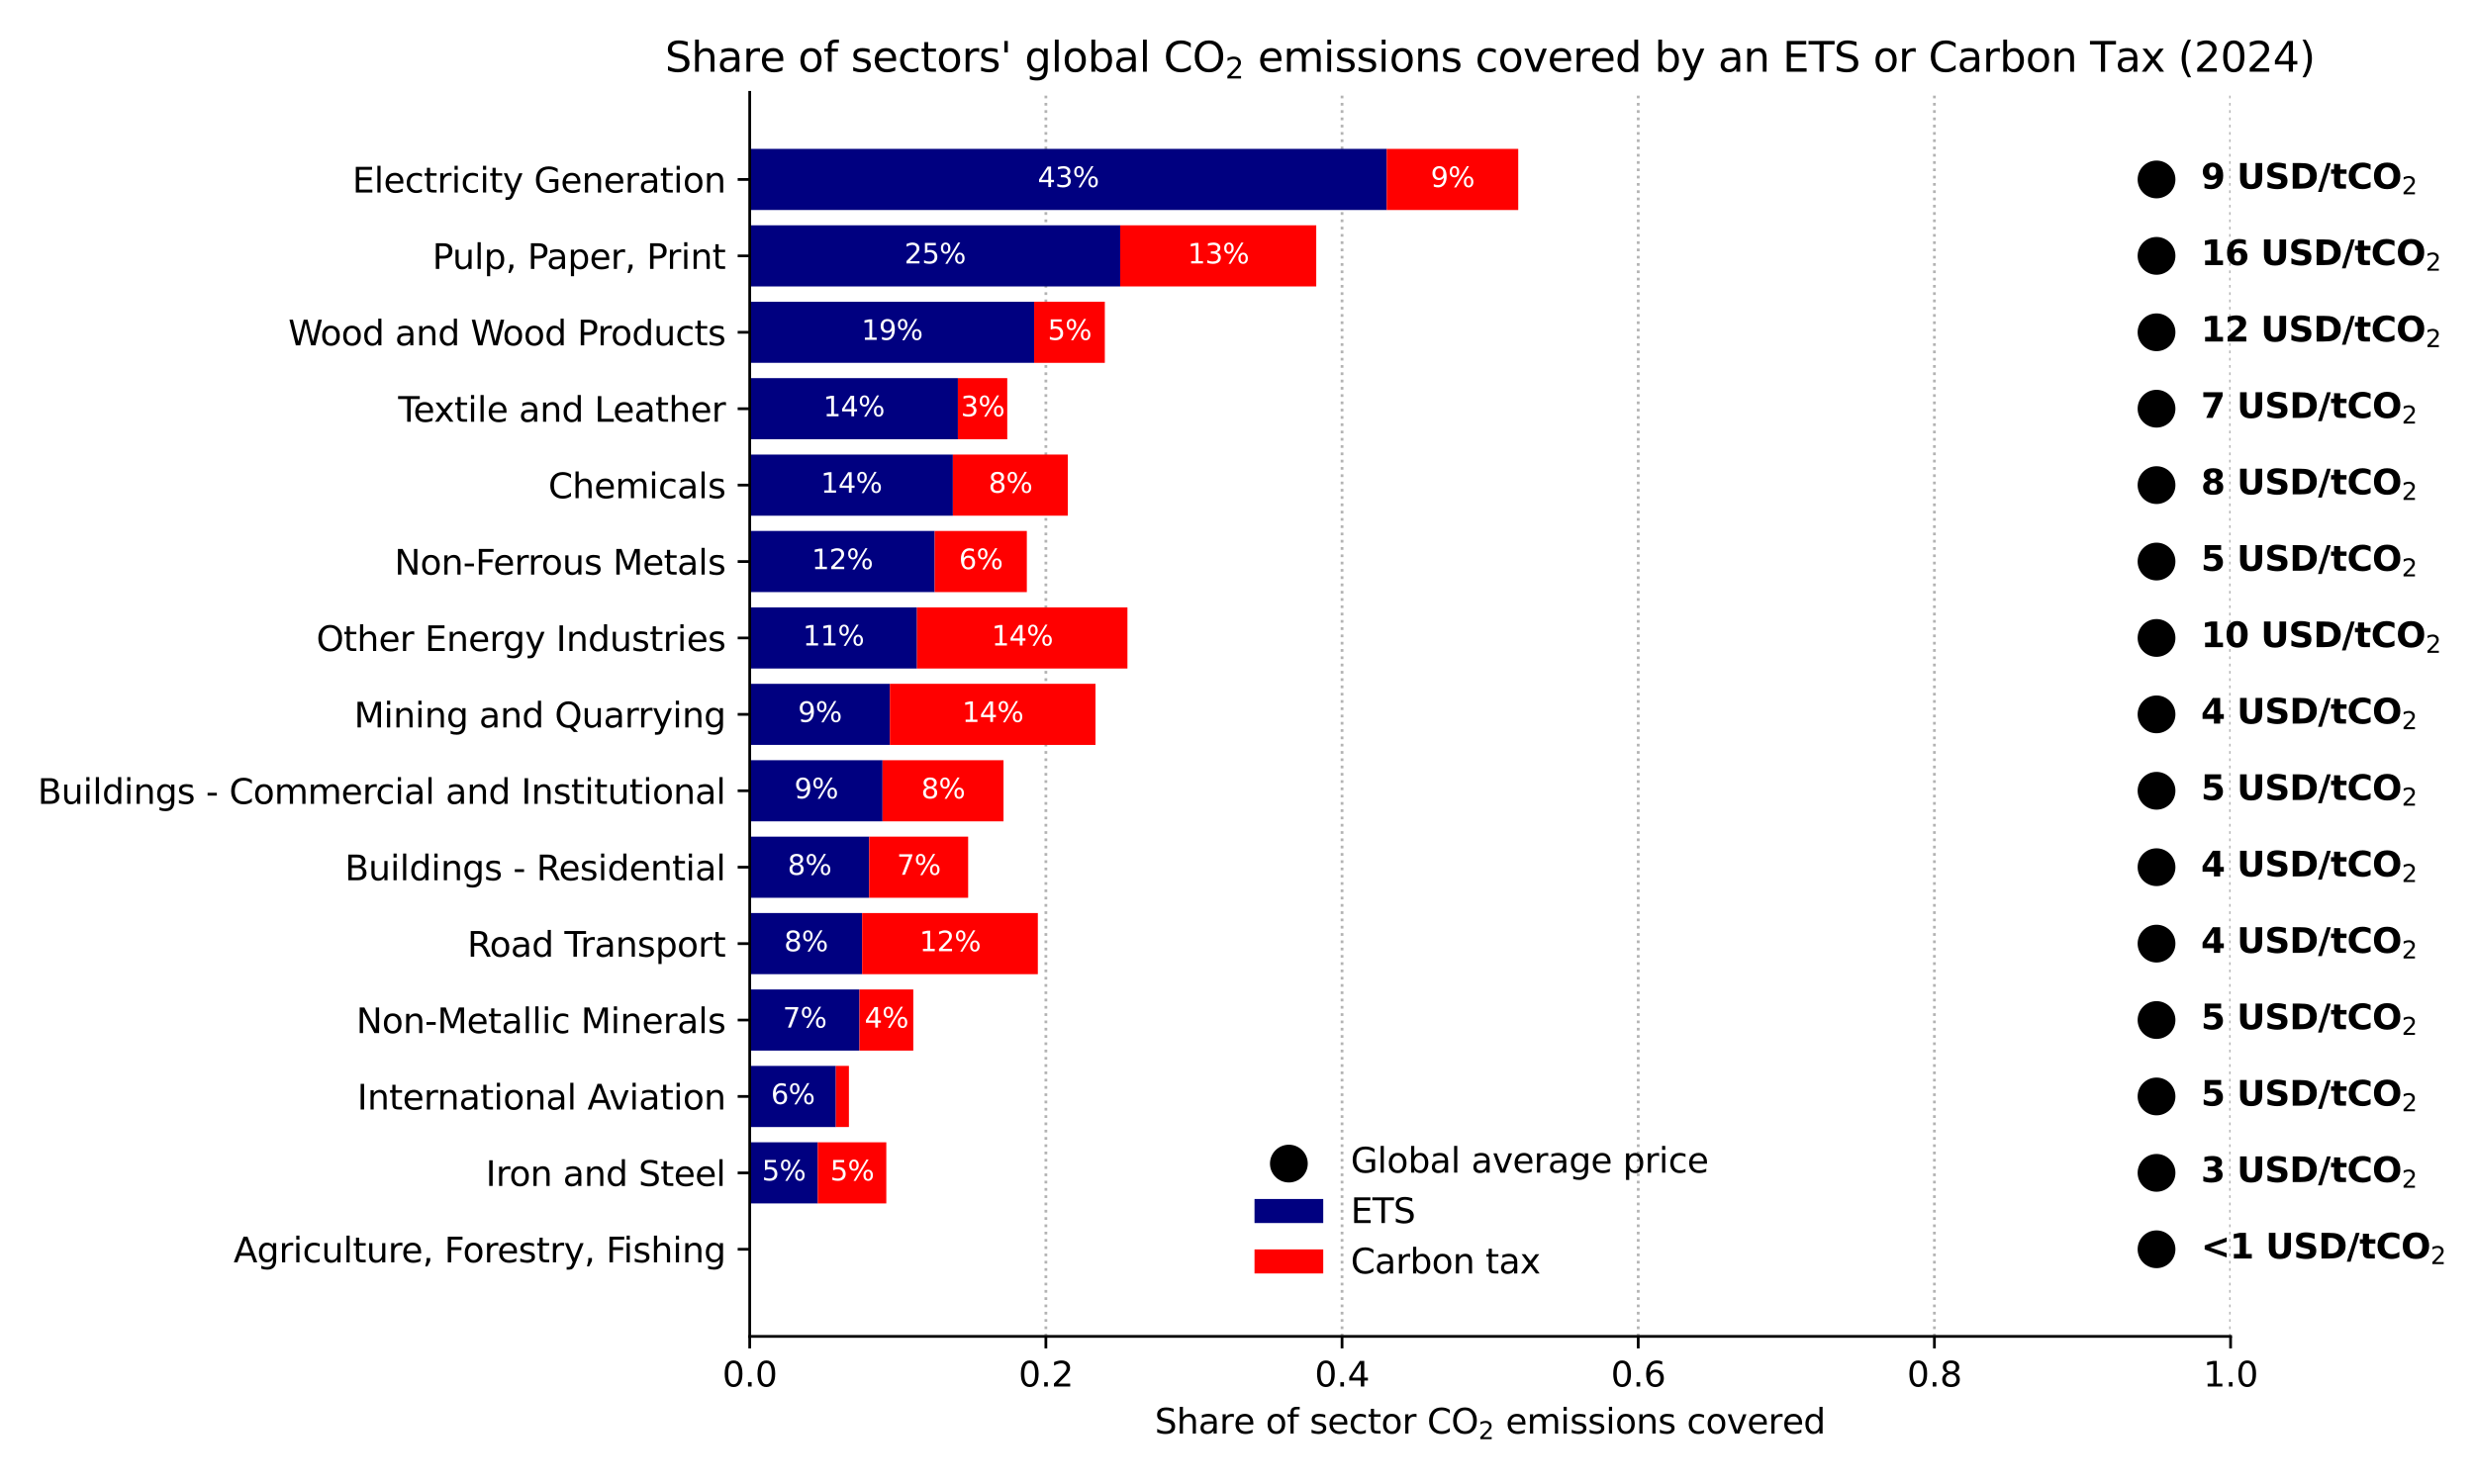 <?xml version="1.0" encoding="utf-8" standalone="no"?>
<!DOCTYPE svg PUBLIC "-//W3C//DTD SVG 1.1//EN"
  "http://www.w3.org/Graphics/SVG/1.1/DTD/svg11.dtd">
<svg xmlns:xlink="http://www.w3.org/1999/xlink" width="720pt" height="432pt" viewBox="0 0 720 432" xmlns="http://www.w3.org/2000/svg" version="1.1">
 <defs>
  <style type="text/css">*{stroke-linejoin: round; stroke-linecap: butt}</style>
 </defs>
 <g id="figure_1">
  <g id="patch_1">
   <path d="M 0 432 
L 720 432 
L 720 0 
L 0 0 
z
" style="fill: #ffffff"/>
  </g>
  <g id="axes_1">
   <g id="patch_2">
    <path d="M 218.185 389.032 
L 649.157 389.032 
L 649.157 26.88 
L 218.185 26.88 
z
" style="fill: #ffffff"/>
   </g>
   <g id="matplotlib.axis_1">
    <g id="xtick_1">
     <g id="line2d_1">
      <path d="M 218.185 389.032 
L 218.185 26.88 
" clip-path="url(#p566a61d70f)" style="fill: none; stroke-dasharray: 0.8,1.32; stroke-dashoffset: 0; stroke: #808080; stroke-opacity: 0.6; stroke-width: 0.8"/>
     </g>
     <g id="line2d_2">
      <defs>
       <path id="m1df40e840a" d="M 0 0 
L 0 3.5 
" style="stroke: #000000; stroke-width: 0.8"/>
      </defs>
      <g>
       <use xlink:href="#m1df40e840a" x="218.185" y="389.032" style="stroke: #000000; stroke-width: 0.8"/>
      </g>
     </g>
     <g id="text_1">
      <!-- 0.0 -->
      <g transform="translate(210.233 403.63)scale(0.1 -0.1)">
       <defs>
        <path id="DejaVuSans-30" d="M 2034 4250 
Q 1547 4250 1301 3770 
Q 1056 3291 1056 2328 
Q 1056 1369 1301 889 
Q 1547 409 2034 409 
Q 2525 409 2770 889 
Q 3016 1369 3016 2328 
Q 3016 3291 2770 3770 
Q 2525 4250 2034 4250 
z
M 2034 4750 
Q 2819 4750 3233 4129 
Q 3647 3509 3647 2328 
Q 3647 1150 3233 529 
Q 2819 -91 2034 -91 
Q 1250 -91 836 529 
Q 422 1150 422 2328 
Q 422 3509 836 4129 
Q 1250 4750 2034 4750 
z
" transform="scale(0.016)"/>
        <path id="DejaVuSans-2e" d="M 684 794 
L 1344 794 
L 1344 0 
L 684 0 
L 684 794 
z
" transform="scale(0.016)"/>
       </defs>
       <use xlink:href="#DejaVuSans-30"/>
       <use xlink:href="#DejaVuSans-2e" x="63.623"/>
       <use xlink:href="#DejaVuSans-30" x="95.41"/>
      </g>
     </g>
    </g>
    <g id="xtick_2">
     <g id="line2d_3">
      <path d="M 304.379 389.032 
L 304.379 26.88 
" clip-path="url(#p566a61d70f)" style="fill: none; stroke-dasharray: 0.8,1.32; stroke-dashoffset: 0; stroke: #808080; stroke-opacity: 0.6; stroke-width: 0.8"/>
     </g>
     <g id="line2d_4">
      <g>
       <use xlink:href="#m1df40e840a" x="304.379" y="389.032" style="stroke: #000000; stroke-width: 0.8"/>
      </g>
     </g>
     <g id="text_2">
      <!-- 0.2 -->
      <g transform="translate(296.428 403.63)scale(0.1 -0.1)">
       <defs>
        <path id="DejaVuSans-32" d="M 1228 531 
L 3431 531 
L 3431 0 
L 469 0 
L 469 531 
Q 828 903 1448 1529 
Q 2069 2156 2228 2338 
Q 2531 2678 2651 2914 
Q 2772 3150 2772 3378 
Q 2772 3750 2511 3984 
Q 2250 4219 1831 4219 
Q 1534 4219 1204 4116 
Q 875 4013 500 3803 
L 500 4441 
Q 881 4594 1212 4672 
Q 1544 4750 1819 4750 
Q 2544 4750 2975 4387 
Q 3406 4025 3406 3419 
Q 3406 3131 3298 2873 
Q 3191 2616 2906 2266 
Q 2828 2175 2409 1742 
Q 1991 1309 1228 531 
z
" transform="scale(0.016)"/>
       </defs>
       <use xlink:href="#DejaVuSans-30"/>
       <use xlink:href="#DejaVuSans-2e" x="63.623"/>
       <use xlink:href="#DejaVuSans-32" x="95.41"/>
      </g>
     </g>
    </g>
    <g id="xtick_3">
     <g id="line2d_5">
      <path d="M 390.574 389.032 
L 390.574 26.88 
" clip-path="url(#p566a61d70f)" style="fill: none; stroke-dasharray: 0.8,1.32; stroke-dashoffset: 0; stroke: #808080; stroke-opacity: 0.6; stroke-width: 0.8"/>
     </g>
     <g id="line2d_6">
      <g>
       <use xlink:href="#m1df40e840a" x="390.574" y="389.032" style="stroke: #000000; stroke-width: 0.8"/>
      </g>
     </g>
     <g id="text_3">
      <!-- 0.4 -->
      <g transform="translate(382.622 403.63)scale(0.1 -0.1)">
       <defs>
        <path id="DejaVuSans-34" d="M 2419 4116 
L 825 1625 
L 2419 1625 
L 2419 4116 
z
M 2253 4666 
L 3047 4666 
L 3047 1625 
L 3713 1625 
L 3713 1100 
L 3047 1100 
L 3047 0 
L 2419 0 
L 2419 1100 
L 313 1100 
L 313 1709 
L 2253 4666 
z
" transform="scale(0.016)"/>
       </defs>
       <use xlink:href="#DejaVuSans-30"/>
       <use xlink:href="#DejaVuSans-2e" x="63.623"/>
       <use xlink:href="#DejaVuSans-34" x="95.41"/>
      </g>
     </g>
    </g>
    <g id="xtick_4">
     <g id="line2d_7">
      <path d="M 476.768 389.032 
L 476.768 26.88 
" clip-path="url(#p566a61d70f)" style="fill: none; stroke-dasharray: 0.8,1.32; stroke-dashoffset: 0; stroke: #808080; stroke-opacity: 0.6; stroke-width: 0.8"/>
     </g>
     <g id="line2d_8">
      <g>
       <use xlink:href="#m1df40e840a" x="476.768" y="389.032" style="stroke: #000000; stroke-width: 0.8"/>
      </g>
     </g>
     <g id="text_4">
      <!-- 0.6 -->
      <g transform="translate(468.817 403.63)scale(0.1 -0.1)">
       <defs>
        <path id="DejaVuSans-36" d="M 2113 2584 
Q 1688 2584 1439 2293 
Q 1191 2003 1191 1497 
Q 1191 994 1439 701 
Q 1688 409 2113 409 
Q 2538 409 2786 701 
Q 3034 994 3034 1497 
Q 3034 2003 2786 2293 
Q 2538 2584 2113 2584 
z
M 3366 4563 
L 3366 3988 
Q 3128 4100 2886 4159 
Q 2644 4219 2406 4219 
Q 1781 4219 1451 3797 
Q 1122 3375 1075 2522 
Q 1259 2794 1537 2939 
Q 1816 3084 2150 3084 
Q 2853 3084 3261 2657 
Q 3669 2231 3669 1497 
Q 3669 778 3244 343 
Q 2819 -91 2113 -91 
Q 1303 -91 875 529 
Q 447 1150 447 2328 
Q 447 3434 972 4092 
Q 1497 4750 2381 4750 
Q 2619 4750 2861 4703 
Q 3103 4656 3366 4563 
z
" transform="scale(0.016)"/>
       </defs>
       <use xlink:href="#DejaVuSans-30"/>
       <use xlink:href="#DejaVuSans-2e" x="63.623"/>
       <use xlink:href="#DejaVuSans-36" x="95.41"/>
      </g>
     </g>
    </g>
    <g id="xtick_5">
     <g id="line2d_9">
      <path d="M 562.963 389.032 
L 562.963 26.88 
" clip-path="url(#p566a61d70f)" style="fill: none; stroke-dasharray: 0.8,1.32; stroke-dashoffset: 0; stroke: #808080; stroke-opacity: 0.6; stroke-width: 0.8"/>
     </g>
     <g id="line2d_10">
      <g>
       <use xlink:href="#m1df40e840a" x="562.963" y="389.032" style="stroke: #000000; stroke-width: 0.8"/>
      </g>
     </g>
     <g id="text_5">
      <!-- 0.8 -->
      <g transform="translate(555.011 403.63)scale(0.1 -0.1)">
       <defs>
        <path id="DejaVuSans-38" d="M 2034 2216 
Q 1584 2216 1326 1975 
Q 1069 1734 1069 1313 
Q 1069 891 1326 650 
Q 1584 409 2034 409 
Q 2484 409 2743 651 
Q 3003 894 3003 1313 
Q 3003 1734 2745 1975 
Q 2488 2216 2034 2216 
z
M 1403 2484 
Q 997 2584 770 2862 
Q 544 3141 544 3541 
Q 544 4100 942 4425 
Q 1341 4750 2034 4750 
Q 2731 4750 3128 4425 
Q 3525 4100 3525 3541 
Q 3525 3141 3298 2862 
Q 3072 2584 2669 2484 
Q 3125 2378 3379 2068 
Q 3634 1759 3634 1313 
Q 3634 634 3220 271 
Q 2806 -91 2034 -91 
Q 1263 -91 848 271 
Q 434 634 434 1313 
Q 434 1759 690 2068 
Q 947 2378 1403 2484 
z
M 1172 3481 
Q 1172 3119 1398 2916 
Q 1625 2713 2034 2713 
Q 2441 2713 2670 2916 
Q 2900 3119 2900 3481 
Q 2900 3844 2670 4047 
Q 2441 4250 2034 4250 
Q 1625 4250 1398 4047 
Q 1172 3844 1172 3481 
z
" transform="scale(0.016)"/>
       </defs>
       <use xlink:href="#DejaVuSans-30"/>
       <use xlink:href="#DejaVuSans-2e" x="63.623"/>
       <use xlink:href="#DejaVuSans-38" x="95.41"/>
      </g>
     </g>
    </g>
    <g id="xtick_6">
     <g id="line2d_11">
      <path d="M 649.157 389.032 
L 649.157 26.88 
" clip-path="url(#p566a61d70f)" style="fill: none; stroke-dasharray: 0.8,1.32; stroke-dashoffset: 0; stroke: #808080; stroke-opacity: 0.6; stroke-width: 0.8"/>
     </g>
     <g id="line2d_12">
      <g>
       <use xlink:href="#m1df40e840a" x="649.157" y="389.032" style="stroke: #000000; stroke-width: 0.8"/>
      </g>
     </g>
     <g id="text_6">
      <!-- 1.0 -->
      <g transform="translate(641.205 403.63)scale(0.1 -0.1)">
       <defs>
        <path id="DejaVuSans-31" d="M 794 531 
L 1825 531 
L 1825 4091 
L 703 3866 
L 703 4441 
L 1819 4666 
L 2450 4666 
L 2450 531 
L 3481 531 
L 3481 0 
L 794 0 
L 794 531 
z
" transform="scale(0.016)"/>
       </defs>
       <use xlink:href="#DejaVuSans-31"/>
       <use xlink:href="#DejaVuSans-2e" x="63.623"/>
       <use xlink:href="#DejaVuSans-30" x="95.41"/>
      </g>
     </g>
    </g>
    <g id="text_7">
     <!-- Share of sector CO$_2$ emissions covered -->
     <g transform="translate(336.071 417.309)scale(0.1 -0.1)">
      <defs>
       <path id="DejaVuSans-53" d="M 3425 4513 
L 3425 3897 
Q 3066 4069 2747 4153 
Q 2428 4238 2131 4238 
Q 1616 4238 1336 4038 
Q 1056 3838 1056 3469 
Q 1056 3159 1242 3001 
Q 1428 2844 1947 2747 
L 2328 2669 
Q 3034 2534 3370 2195 
Q 3706 1856 3706 1288 
Q 3706 609 3251 259 
Q 2797 -91 1919 -91 
Q 1588 -91 1214 -16 
Q 841 59 441 206 
L 441 856 
Q 825 641 1194 531 
Q 1563 422 1919 422 
Q 2459 422 2753 634 
Q 3047 847 3047 1241 
Q 3047 1584 2836 1778 
Q 2625 1972 2144 2069 
L 1759 2144 
Q 1053 2284 737 2584 
Q 422 2884 422 3419 
Q 422 4038 858 4394 
Q 1294 4750 2059 4750 
Q 2388 4750 2728 4690 
Q 3069 4631 3425 4513 
z
" transform="scale(0.016)"/>
       <path id="DejaVuSans-68" d="M 3513 2113 
L 3513 0 
L 2938 0 
L 2938 2094 
Q 2938 2591 2744 2837 
Q 2550 3084 2163 3084 
Q 1697 3084 1428 2787 
Q 1159 2491 1159 1978 
L 1159 0 
L 581 0 
L 581 4863 
L 1159 4863 
L 1159 2956 
Q 1366 3272 1645 3428 
Q 1925 3584 2291 3584 
Q 2894 3584 3203 3211 
Q 3513 2838 3513 2113 
z
" transform="scale(0.016)"/>
       <path id="DejaVuSans-61" d="M 2194 1759 
Q 1497 1759 1228 1600 
Q 959 1441 959 1056 
Q 959 750 1161 570 
Q 1363 391 1709 391 
Q 2188 391 2477 730 
Q 2766 1069 2766 1631 
L 2766 1759 
L 2194 1759 
z
M 3341 1997 
L 3341 0 
L 2766 0 
L 2766 531 
Q 2569 213 2275 61 
Q 1981 -91 1556 -91 
Q 1019 -91 701 211 
Q 384 513 384 1019 
Q 384 1609 779 1909 
Q 1175 2209 1959 2209 
L 2766 2209 
L 2766 2266 
Q 2766 2663 2505 2880 
Q 2244 3097 1772 3097 
Q 1472 3097 1187 3025 
Q 903 2953 641 2809 
L 641 3341 
Q 956 3463 1253 3523 
Q 1550 3584 1831 3584 
Q 2591 3584 2966 3190 
Q 3341 2797 3341 1997 
z
" transform="scale(0.016)"/>
       <path id="DejaVuSans-72" d="M 2631 2963 
Q 2534 3019 2420 3045 
Q 2306 3072 2169 3072 
Q 1681 3072 1420 2755 
Q 1159 2438 1159 1844 
L 1159 0 
L 581 0 
L 581 3500 
L 1159 3500 
L 1159 2956 
Q 1341 3275 1631 3429 
Q 1922 3584 2338 3584 
Q 2397 3584 2469 3576 
Q 2541 3569 2628 3553 
L 2631 2963 
z
" transform="scale(0.016)"/>
       <path id="DejaVuSans-65" d="M 3597 1894 
L 3597 1613 
L 953 1613 
Q 991 1019 1311 708 
Q 1631 397 2203 397 
Q 2534 397 2845 478 
Q 3156 559 3463 722 
L 3463 178 
Q 3153 47 2828 -22 
Q 2503 -91 2169 -91 
Q 1331 -91 842 396 
Q 353 884 353 1716 
Q 353 2575 817 3079 
Q 1281 3584 2069 3584 
Q 2775 3584 3186 3129 
Q 3597 2675 3597 1894 
z
M 3022 2063 
Q 3016 2534 2758 2815 
Q 2500 3097 2075 3097 
Q 1594 3097 1305 2825 
Q 1016 2553 972 2059 
L 3022 2063 
z
" transform="scale(0.016)"/>
       <path id="DejaVuSans-20" transform="scale(0.016)"/>
       <path id="DejaVuSans-6f" d="M 1959 3097 
Q 1497 3097 1228 2736 
Q 959 2375 959 1747 
Q 959 1119 1226 758 
Q 1494 397 1959 397 
Q 2419 397 2687 759 
Q 2956 1122 2956 1747 
Q 2956 2369 2687 2733 
Q 2419 3097 1959 3097 
z
M 1959 3584 
Q 2709 3584 3137 3096 
Q 3566 2609 3566 1747 
Q 3566 888 3137 398 
Q 2709 -91 1959 -91 
Q 1206 -91 779 398 
Q 353 888 353 1747 
Q 353 2609 779 3096 
Q 1206 3584 1959 3584 
z
" transform="scale(0.016)"/>
       <path id="DejaVuSans-66" d="M 2375 4863 
L 2375 4384 
L 1825 4384 
Q 1516 4384 1395 4259 
Q 1275 4134 1275 3809 
L 1275 3500 
L 2222 3500 
L 2222 3053 
L 1275 3053 
L 1275 0 
L 697 0 
L 697 3053 
L 147 3053 
L 147 3500 
L 697 3500 
L 697 3744 
Q 697 4328 969 4595 
Q 1241 4863 1831 4863 
L 2375 4863 
z
" transform="scale(0.016)"/>
       <path id="DejaVuSans-73" d="M 2834 3397 
L 2834 2853 
Q 2591 2978 2328 3040 
Q 2066 3103 1784 3103 
Q 1356 3103 1142 2972 
Q 928 2841 928 2578 
Q 928 2378 1081 2264 
Q 1234 2150 1697 2047 
L 1894 2003 
Q 2506 1872 2764 1633 
Q 3022 1394 3022 966 
Q 3022 478 2636 193 
Q 2250 -91 1575 -91 
Q 1294 -91 989 -36 
Q 684 19 347 128 
L 347 722 
Q 666 556 975 473 
Q 1284 391 1588 391 
Q 1994 391 2212 530 
Q 2431 669 2431 922 
Q 2431 1156 2273 1281 
Q 2116 1406 1581 1522 
L 1381 1569 
Q 847 1681 609 1914 
Q 372 2147 372 2553 
Q 372 3047 722 3315 
Q 1072 3584 1716 3584 
Q 2034 3584 2315 3537 
Q 2597 3491 2834 3397 
z
" transform="scale(0.016)"/>
       <path id="DejaVuSans-63" d="M 3122 3366 
L 3122 2828 
Q 2878 2963 2633 3030 
Q 2388 3097 2138 3097 
Q 1578 3097 1268 2742 
Q 959 2388 959 1747 
Q 959 1106 1268 751 
Q 1578 397 2138 397 
Q 2388 397 2633 464 
Q 2878 531 3122 666 
L 3122 134 
Q 2881 22 2623 -34 
Q 2366 -91 2075 -91 
Q 1284 -91 818 406 
Q 353 903 353 1747 
Q 353 2603 823 3093 
Q 1294 3584 2113 3584 
Q 2378 3584 2631 3529 
Q 2884 3475 3122 3366 
z
" transform="scale(0.016)"/>
       <path id="DejaVuSans-74" d="M 1172 4494 
L 1172 3500 
L 2356 3500 
L 2356 3053 
L 1172 3053 
L 1172 1153 
Q 1172 725 1289 603 
Q 1406 481 1766 481 
L 2356 481 
L 2356 0 
L 1766 0 
Q 1100 0 847 248 
Q 594 497 594 1153 
L 594 3053 
L 172 3053 
L 172 3500 
L 594 3500 
L 594 4494 
L 1172 4494 
z
" transform="scale(0.016)"/>
       <path id="DejaVuSans-43" d="M 4122 4306 
L 4122 3641 
Q 3803 3938 3442 4084 
Q 3081 4231 2675 4231 
Q 1875 4231 1450 3742 
Q 1025 3253 1025 2328 
Q 1025 1406 1450 917 
Q 1875 428 2675 428 
Q 3081 428 3442 575 
Q 3803 722 4122 1019 
L 4122 359 
Q 3791 134 3420 21 
Q 3050 -91 2638 -91 
Q 1578 -91 968 557 
Q 359 1206 359 2328 
Q 359 3453 968 4101 
Q 1578 4750 2638 4750 
Q 3056 4750 3426 4639 
Q 3797 4528 4122 4306 
z
" transform="scale(0.016)"/>
       <path id="DejaVuSans-4f" d="M 2522 4238 
Q 1834 4238 1429 3725 
Q 1025 3213 1025 2328 
Q 1025 1447 1429 934 
Q 1834 422 2522 422 
Q 3209 422 3611 934 
Q 4013 1447 4013 2328 
Q 4013 3213 3611 3725 
Q 3209 4238 2522 4238 
z
M 2522 4750 
Q 3503 4750 4090 4092 
Q 4678 3434 4678 2328 
Q 4678 1225 4090 567 
Q 3503 -91 2522 -91 
Q 1538 -91 948 565 
Q 359 1222 359 2328 
Q 359 3434 948 4092 
Q 1538 4750 2522 4750 
z
" transform="scale(0.016)"/>
       <path id="DejaVuSans-6d" d="M 3328 2828 
Q 3544 3216 3844 3400 
Q 4144 3584 4550 3584 
Q 5097 3584 5394 3201 
Q 5691 2819 5691 2113 
L 5691 0 
L 5113 0 
L 5113 2094 
Q 5113 2597 4934 2840 
Q 4756 3084 4391 3084 
Q 3944 3084 3684 2787 
Q 3425 2491 3425 1978 
L 3425 0 
L 2847 0 
L 2847 2094 
Q 2847 2600 2669 2842 
Q 2491 3084 2119 3084 
Q 1678 3084 1418 2786 
Q 1159 2488 1159 1978 
L 1159 0 
L 581 0 
L 581 3500 
L 1159 3500 
L 1159 2956 
Q 1356 3278 1631 3431 
Q 1906 3584 2284 3584 
Q 2666 3584 2933 3390 
Q 3200 3197 3328 2828 
z
" transform="scale(0.016)"/>
       <path id="DejaVuSans-69" d="M 603 3500 
L 1178 3500 
L 1178 0 
L 603 0 
L 603 3500 
z
M 603 4863 
L 1178 4863 
L 1178 4134 
L 603 4134 
L 603 4863 
z
" transform="scale(0.016)"/>
       <path id="DejaVuSans-6e" d="M 3513 2113 
L 3513 0 
L 2938 0 
L 2938 2094 
Q 2938 2591 2744 2837 
Q 2550 3084 2163 3084 
Q 1697 3084 1428 2787 
Q 1159 2491 1159 1978 
L 1159 0 
L 581 0 
L 581 3500 
L 1159 3500 
L 1159 2956 
Q 1366 3272 1645 3428 
Q 1925 3584 2291 3584 
Q 2894 3584 3203 3211 
Q 3513 2838 3513 2113 
z
" transform="scale(0.016)"/>
       <path id="DejaVuSans-76" d="M 191 3500 
L 800 3500 
L 1894 563 
L 2988 3500 
L 3597 3500 
L 2284 0 
L 1503 0 
L 191 3500 
z
" transform="scale(0.016)"/>
       <path id="DejaVuSans-64" d="M 2906 2969 
L 2906 4863 
L 3481 4863 
L 3481 0 
L 2906 0 
L 2906 525 
Q 2725 213 2448 61 
Q 2172 -91 1784 -91 
Q 1150 -91 751 415 
Q 353 922 353 1747 
Q 353 2572 751 3078 
Q 1150 3584 1784 3584 
Q 2172 3584 2448 3432 
Q 2725 3281 2906 2969 
z
M 947 1747 
Q 947 1113 1208 752 
Q 1469 391 1925 391 
Q 2381 391 2643 752 
Q 2906 1113 2906 1747 
Q 2906 2381 2643 2742 
Q 2381 3103 1925 3103 
Q 1469 3103 1208 2742 
Q 947 2381 947 1747 
z
" transform="scale(0.016)"/>
      </defs>
      <use xlink:href="#DejaVuSans-53" transform="translate(0 0.016)"/>
      <use xlink:href="#DejaVuSans-68" transform="translate(63.477 0.016)"/>
      <use xlink:href="#DejaVuSans-61" transform="translate(126.855 0.016)"/>
      <use xlink:href="#DejaVuSans-72" transform="translate(188.135 0.016)"/>
      <use xlink:href="#DejaVuSans-65" transform="translate(229.248 0.016)"/>
      <use xlink:href="#DejaVuSans-20" transform="translate(290.771 0.016)"/>
      <use xlink:href="#DejaVuSans-6f" transform="translate(322.559 0.016)"/>
      <use xlink:href="#DejaVuSans-66" transform="translate(383.74 0.016)"/>
      <use xlink:href="#DejaVuSans-20" transform="translate(418.945 0.016)"/>
      <use xlink:href="#DejaVuSans-73" transform="translate(450.732 0.016)"/>
      <use xlink:href="#DejaVuSans-65" transform="translate(502.832 0.016)"/>
      <use xlink:href="#DejaVuSans-63" transform="translate(564.355 0.016)"/>
      <use xlink:href="#DejaVuSans-74" transform="translate(619.336 0.016)"/>
      <use xlink:href="#DejaVuSans-6f" transform="translate(658.545 0.016)"/>
      <use xlink:href="#DejaVuSans-72" transform="translate(719.727 0.016)"/>
      <use xlink:href="#DejaVuSans-20" transform="translate(760.84 0.016)"/>
      <use xlink:href="#DejaVuSans-43" transform="translate(792.627 0.016)"/>
      <use xlink:href="#DejaVuSans-4f" transform="translate(862.451 0.016)"/>
      <use xlink:href="#DejaVuSans-32" transform="translate(942.119 -16.391)scale(0.7)"/>
      <use xlink:href="#DejaVuSans-20" transform="translate(989.39 0.016)"/>
      <use xlink:href="#DejaVuSans-65" transform="translate(1021.177 0.016)"/>
      <use xlink:href="#DejaVuSans-6d" transform="translate(1082.7 0.016)"/>
      <use xlink:href="#DejaVuSans-69" transform="translate(1180.112 0.016)"/>
      <use xlink:href="#DejaVuSans-73" transform="translate(1207.896 0.016)"/>
      <use xlink:href="#DejaVuSans-73" transform="translate(1259.995 0.016)"/>
      <use xlink:href="#DejaVuSans-69" transform="translate(1312.095 0.016)"/>
      <use xlink:href="#DejaVuSans-6f" transform="translate(1339.878 0.016)"/>
      <use xlink:href="#DejaVuSans-6e" transform="translate(1401.06 0.016)"/>
      <use xlink:href="#DejaVuSans-73" transform="translate(1464.438 0.016)"/>
      <use xlink:href="#DejaVuSans-20" transform="translate(1516.538 0.016)"/>
      <use xlink:href="#DejaVuSans-63" transform="translate(1548.325 0.016)"/>
      <use xlink:href="#DejaVuSans-6f" transform="translate(1603.306 0.016)"/>
      <use xlink:href="#DejaVuSans-76" transform="translate(1664.487 0.016)"/>
      <use xlink:href="#DejaVuSans-65" transform="translate(1723.667 0.016)"/>
      <use xlink:href="#DejaVuSans-72" transform="translate(1785.19 0.016)"/>
      <use xlink:href="#DejaVuSans-65" transform="translate(1826.304 0.016)"/>
      <use xlink:href="#DejaVuSans-64" transform="translate(1887.827 0.016)"/>
     </g>
    </g>
   </g>
   <g id="matplotlib.axis_2">
    <g id="ytick_1">
     <g id="line2d_13">
      <defs>
       <path id="m343aa591c1" d="M 0 0 
L -3.5 0 
" style="stroke: #000000; stroke-width: 0.8"/>
      </defs>
      <g>
       <use xlink:href="#m343aa591c1" x="218.185" y="52.24" style="stroke: #000000; stroke-width: 0.8"/>
      </g>
     </g>
     <g id="text_8">
      <!-- Electricity Generation -->
      <g transform="translate(102.547 56.039)scale(0.1 -0.1)">
       <defs>
        <path id="DejaVuSans-45" d="M 628 4666 
L 3578 4666 
L 3578 4134 
L 1259 4134 
L 1259 2753 
L 3481 2753 
L 3481 2222 
L 1259 2222 
L 1259 531 
L 3634 531 
L 3634 0 
L 628 0 
L 628 4666 
z
" transform="scale(0.016)"/>
        <path id="DejaVuSans-6c" d="M 603 4863 
L 1178 4863 
L 1178 0 
L 603 0 
L 603 4863 
z
" transform="scale(0.016)"/>
        <path id="DejaVuSans-79" d="M 2059 -325 
Q 1816 -950 1584 -1140 
Q 1353 -1331 966 -1331 
L 506 -1331 
L 506 -850 
L 844 -850 
Q 1081 -850 1212 -737 
Q 1344 -625 1503 -206 
L 1606 56 
L 191 3500 
L 800 3500 
L 1894 763 
L 2988 3500 
L 3597 3500 
L 2059 -325 
z
" transform="scale(0.016)"/>
        <path id="DejaVuSans-47" d="M 3809 666 
L 3809 1919 
L 2778 1919 
L 2778 2438 
L 4434 2438 
L 4434 434 
Q 4069 175 3628 42 
Q 3188 -91 2688 -91 
Q 1594 -91 976 548 
Q 359 1188 359 2328 
Q 359 3472 976 4111 
Q 1594 4750 2688 4750 
Q 3144 4750 3555 4637 
Q 3966 4525 4313 4306 
L 4313 3634 
Q 3963 3931 3569 4081 
Q 3175 4231 2741 4231 
Q 1884 4231 1454 3753 
Q 1025 3275 1025 2328 
Q 1025 1384 1454 906 
Q 1884 428 2741 428 
Q 3075 428 3337 486 
Q 3600 544 3809 666 
z
" transform="scale(0.016)"/>
       </defs>
       <use xlink:href="#DejaVuSans-45"/>
       <use xlink:href="#DejaVuSans-6c" x="63.184"/>
       <use xlink:href="#DejaVuSans-65" x="90.967"/>
       <use xlink:href="#DejaVuSans-63" x="152.49"/>
       <use xlink:href="#DejaVuSans-74" x="207.471"/>
       <use xlink:href="#DejaVuSans-72" x="246.68"/>
       <use xlink:href="#DejaVuSans-69" x="287.793"/>
       <use xlink:href="#DejaVuSans-63" x="315.576"/>
       <use xlink:href="#DejaVuSans-69" x="370.557"/>
       <use xlink:href="#DejaVuSans-74" x="398.34"/>
       <use xlink:href="#DejaVuSans-79" x="437.549"/>
       <use xlink:href="#DejaVuSans-20" x="496.729"/>
       <use xlink:href="#DejaVuSans-47" x="528.516"/>
       <use xlink:href="#DejaVuSans-65" x="606.006"/>
       <use xlink:href="#DejaVuSans-6e" x="667.529"/>
       <use xlink:href="#DejaVuSans-65" x="730.908"/>
       <use xlink:href="#DejaVuSans-72" x="792.432"/>
       <use xlink:href="#DejaVuSans-61" x="833.545"/>
       <use xlink:href="#DejaVuSans-74" x="894.824"/>
       <use xlink:href="#DejaVuSans-69" x="934.033"/>
       <use xlink:href="#DejaVuSans-6f" x="961.816"/>
       <use xlink:href="#DejaVuSans-6e" x="1022.998"/>
      </g>
     </g>
    </g>
    <g id="ytick_2">
     <g id="line2d_14">
      <g>
       <use xlink:href="#m343aa591c1" x="218.185" y="74.485" style="stroke: #000000; stroke-width: 0.8"/>
      </g>
     </g>
     <g id="text_9">
      <!-- Pulp, Paper, Print -->
      <g transform="translate(125.832 78.284)scale(0.1 -0.1)">
       <defs>
        <path id="DejaVuSans-50" d="M 1259 4147 
L 1259 2394 
L 2053 2394 
Q 2494 2394 2734 2622 
Q 2975 2850 2975 3272 
Q 2975 3691 2734 3919 
Q 2494 4147 2053 4147 
L 1259 4147 
z
M 628 4666 
L 2053 4666 
Q 2838 4666 3239 4311 
Q 3641 3956 3641 3272 
Q 3641 2581 3239 2228 
Q 2838 1875 2053 1875 
L 1259 1875 
L 1259 0 
L 628 0 
L 628 4666 
z
" transform="scale(0.016)"/>
        <path id="DejaVuSans-75" d="M 544 1381 
L 544 3500 
L 1119 3500 
L 1119 1403 
Q 1119 906 1312 657 
Q 1506 409 1894 409 
Q 2359 409 2629 706 
Q 2900 1003 2900 1516 
L 2900 3500 
L 3475 3500 
L 3475 0 
L 2900 0 
L 2900 538 
Q 2691 219 2414 64 
Q 2138 -91 1772 -91 
Q 1169 -91 856 284 
Q 544 659 544 1381 
z
M 1991 3584 
L 1991 3584 
z
" transform="scale(0.016)"/>
        <path id="DejaVuSans-70" d="M 1159 525 
L 1159 -1331 
L 581 -1331 
L 581 3500 
L 1159 3500 
L 1159 2969 
Q 1341 3281 1617 3432 
Q 1894 3584 2278 3584 
Q 2916 3584 3314 3078 
Q 3713 2572 3713 1747 
Q 3713 922 3314 415 
Q 2916 -91 2278 -91 
Q 1894 -91 1617 61 
Q 1341 213 1159 525 
z
M 3116 1747 
Q 3116 2381 2855 2742 
Q 2594 3103 2138 3103 
Q 1681 3103 1420 2742 
Q 1159 2381 1159 1747 
Q 1159 1113 1420 752 
Q 1681 391 2138 391 
Q 2594 391 2855 752 
Q 3116 1113 3116 1747 
z
" transform="scale(0.016)"/>
        <path id="DejaVuSans-2c" d="M 750 794 
L 1409 794 
L 1409 256 
L 897 -744 
L 494 -744 
L 750 256 
L 750 794 
z
" transform="scale(0.016)"/>
       </defs>
       <use xlink:href="#DejaVuSans-50"/>
       <use xlink:href="#DejaVuSans-75" x="58.553"/>
       <use xlink:href="#DejaVuSans-6c" x="121.932"/>
       <use xlink:href="#DejaVuSans-70" x="149.715"/>
       <use xlink:href="#DejaVuSans-2c" x="213.191"/>
       <use xlink:href="#DejaVuSans-20" x="244.979"/>
       <use xlink:href="#DejaVuSans-50" x="276.766"/>
       <use xlink:href="#DejaVuSans-61" x="332.568"/>
       <use xlink:href="#DejaVuSans-70" x="393.848"/>
       <use xlink:href="#DejaVuSans-65" x="457.324"/>
       <use xlink:href="#DejaVuSans-72" x="518.848"/>
       <use xlink:href="#DejaVuSans-2c" x="559.961"/>
       <use xlink:href="#DejaVuSans-20" x="591.748"/>
       <use xlink:href="#DejaVuSans-50" x="623.535"/>
       <use xlink:href="#DejaVuSans-72" x="682.088"/>
       <use xlink:href="#DejaVuSans-69" x="723.201"/>
       <use xlink:href="#DejaVuSans-6e" x="750.984"/>
       <use xlink:href="#DejaVuSans-74" x="814.363"/>
      </g>
     </g>
    </g>
    <g id="ytick_3">
     <g id="line2d_15">
      <g>
       <use xlink:href="#m343aa591c1" x="218.185" y="96.73" style="stroke: #000000; stroke-width: 0.8"/>
      </g>
     </g>
     <g id="text_10">
      <!-- Wood and Wood Products -->
      <g transform="translate(83.891 100.529)scale(0.1 -0.1)">
       <defs>
        <path id="DejaVuSans-57" d="M 213 4666 
L 850 4666 
L 1831 722 
L 2809 4666 
L 3519 4666 
L 4500 722 
L 5478 4666 
L 6119 4666 
L 4947 0 
L 4153 0 
L 3169 4050 
L 2175 0 
L 1381 0 
L 213 4666 
z
" transform="scale(0.016)"/>
       </defs>
       <use xlink:href="#DejaVuSans-57"/>
       <use xlink:href="#DejaVuSans-6f" x="93.002"/>
       <use xlink:href="#DejaVuSans-6f" x="154.184"/>
       <use xlink:href="#DejaVuSans-64" x="215.365"/>
       <use xlink:href="#DejaVuSans-20" x="278.842"/>
       <use xlink:href="#DejaVuSans-61" x="310.629"/>
       <use xlink:href="#DejaVuSans-6e" x="371.908"/>
       <use xlink:href="#DejaVuSans-64" x="435.287"/>
       <use xlink:href="#DejaVuSans-20" x="498.764"/>
       <use xlink:href="#DejaVuSans-57" x="530.551"/>
       <use xlink:href="#DejaVuSans-6f" x="623.553"/>
       <use xlink:href="#DejaVuSans-6f" x="684.734"/>
       <use xlink:href="#DejaVuSans-64" x="745.916"/>
       <use xlink:href="#DejaVuSans-20" x="809.393"/>
       <use xlink:href="#DejaVuSans-50" x="841.18"/>
       <use xlink:href="#DejaVuSans-72" x="899.732"/>
       <use xlink:href="#DejaVuSans-6f" x="938.596"/>
       <use xlink:href="#DejaVuSans-64" x="999.777"/>
       <use xlink:href="#DejaVuSans-75" x="1063.254"/>
       <use xlink:href="#DejaVuSans-63" x="1126.633"/>
       <use xlink:href="#DejaVuSans-74" x="1181.613"/>
       <use xlink:href="#DejaVuSans-73" x="1220.822"/>
      </g>
     </g>
    </g>
    <g id="ytick_4">
     <g id="line2d_16">
      <g>
       <use xlink:href="#m343aa591c1" x="218.185" y="118.975" style="stroke: #000000; stroke-width: 0.8"/>
      </g>
     </g>
     <g id="text_11">
      <!-- Textile and Leather -->
      <g transform="translate(115.88 122.774)scale(0.1 -0.1)">
       <defs>
        <path id="DejaVuSans-54" d="M -19 4666 
L 3928 4666 
L 3928 4134 
L 2272 4134 
L 2272 0 
L 1638 0 
L 1638 4134 
L -19 4134 
L -19 4666 
z
" transform="scale(0.016)"/>
        <path id="DejaVuSans-78" d="M 3513 3500 
L 2247 1797 
L 3578 0 
L 2900 0 
L 1881 1375 
L 863 0 
L 184 0 
L 1544 1831 
L 300 3500 
L 978 3500 
L 1906 2253 
L 2834 3500 
L 3513 3500 
z
" transform="scale(0.016)"/>
        <path id="DejaVuSans-4c" d="M 628 4666 
L 1259 4666 
L 1259 531 
L 3531 531 
L 3531 0 
L 628 0 
L 628 4666 
z
" transform="scale(0.016)"/>
       </defs>
       <use xlink:href="#DejaVuSans-54"/>
       <use xlink:href="#DejaVuSans-65" x="44.084"/>
       <use xlink:href="#DejaVuSans-78" x="103.857"/>
       <use xlink:href="#DejaVuSans-74" x="163.037"/>
       <use xlink:href="#DejaVuSans-69" x="202.246"/>
       <use xlink:href="#DejaVuSans-6c" x="230.029"/>
       <use xlink:href="#DejaVuSans-65" x="257.812"/>
       <use xlink:href="#DejaVuSans-20" x="319.336"/>
       <use xlink:href="#DejaVuSans-61" x="351.123"/>
       <use xlink:href="#DejaVuSans-6e" x="412.402"/>
       <use xlink:href="#DejaVuSans-64" x="475.781"/>
       <use xlink:href="#DejaVuSans-20" x="539.258"/>
       <use xlink:href="#DejaVuSans-4c" x="571.045"/>
       <use xlink:href="#DejaVuSans-65" x="625.008"/>
       <use xlink:href="#DejaVuSans-61" x="686.531"/>
       <use xlink:href="#DejaVuSans-74" x="747.811"/>
       <use xlink:href="#DejaVuSans-68" x="787.02"/>
       <use xlink:href="#DejaVuSans-65" x="850.398"/>
       <use xlink:href="#DejaVuSans-72" x="911.922"/>
      </g>
     </g>
    </g>
    <g id="ytick_5">
     <g id="line2d_17">
      <g>
       <use xlink:href="#m343aa591c1" x="218.185" y="141.22" style="stroke: #000000; stroke-width: 0.8"/>
      </g>
     </g>
     <g id="text_12">
      <!-- Chemicals -->
      <g transform="translate(159.579 145.02)scale(0.1 -0.1)">
       <use xlink:href="#DejaVuSans-43"/>
       <use xlink:href="#DejaVuSans-68" x="69.824"/>
       <use xlink:href="#DejaVuSans-65" x="133.203"/>
       <use xlink:href="#DejaVuSans-6d" x="194.727"/>
       <use xlink:href="#DejaVuSans-69" x="292.139"/>
       <use xlink:href="#DejaVuSans-63" x="319.922"/>
       <use xlink:href="#DejaVuSans-61" x="374.902"/>
       <use xlink:href="#DejaVuSans-6c" x="436.182"/>
       <use xlink:href="#DejaVuSans-73" x="463.965"/>
      </g>
     </g>
    </g>
    <g id="ytick_6">
     <g id="line2d_18">
      <g>
       <use xlink:href="#m343aa591c1" x="218.185" y="163.466" style="stroke: #000000; stroke-width: 0.8"/>
      </g>
     </g>
     <g id="text_13">
      <!-- Non-Ferrous Metals -->
      <g transform="translate(114.802 167.265)scale(0.1 -0.1)">
       <defs>
        <path id="DejaVuSans-4e" d="M 628 4666 
L 1478 4666 
L 3547 763 
L 3547 4666 
L 4159 4666 
L 4159 0 
L 3309 0 
L 1241 3903 
L 1241 0 
L 628 0 
L 628 4666 
z
" transform="scale(0.016)"/>
        <path id="DejaVuSans-2d" d="M 313 2009 
L 1997 2009 
L 1997 1497 
L 313 1497 
L 313 2009 
z
" transform="scale(0.016)"/>
        <path id="DejaVuSans-46" d="M 628 4666 
L 3309 4666 
L 3309 4134 
L 1259 4134 
L 1259 2759 
L 3109 2759 
L 3109 2228 
L 1259 2228 
L 1259 0 
L 628 0 
L 628 4666 
z
" transform="scale(0.016)"/>
        <path id="DejaVuSans-4d" d="M 628 4666 
L 1569 4666 
L 2759 1491 
L 3956 4666 
L 4897 4666 
L 4897 0 
L 4281 0 
L 4281 4097 
L 3078 897 
L 2444 897 
L 1241 4097 
L 1241 0 
L 628 0 
L 628 4666 
z
" transform="scale(0.016)"/>
       </defs>
       <use xlink:href="#DejaVuSans-4e"/>
       <use xlink:href="#DejaVuSans-6f" x="74.805"/>
       <use xlink:href="#DejaVuSans-6e" x="135.986"/>
       <use xlink:href="#DejaVuSans-2d" x="199.365"/>
       <use xlink:href="#DejaVuSans-46" x="235.449"/>
       <use xlink:href="#DejaVuSans-65" x="287.469"/>
       <use xlink:href="#DejaVuSans-72" x="348.992"/>
       <use xlink:href="#DejaVuSans-72" x="388.355"/>
       <use xlink:href="#DejaVuSans-6f" x="427.219"/>
       <use xlink:href="#DejaVuSans-75" x="488.4"/>
       <use xlink:href="#DejaVuSans-73" x="551.779"/>
       <use xlink:href="#DejaVuSans-20" x="603.879"/>
       <use xlink:href="#DejaVuSans-4d" x="635.666"/>
       <use xlink:href="#DejaVuSans-65" x="721.945"/>
       <use xlink:href="#DejaVuSans-74" x="783.469"/>
       <use xlink:href="#DejaVuSans-61" x="822.678"/>
       <use xlink:href="#DejaVuSans-6c" x="883.957"/>
       <use xlink:href="#DejaVuSans-73" x="911.74"/>
      </g>
     </g>
    </g>
    <g id="ytick_7">
     <g id="line2d_19">
      <g>
       <use xlink:href="#m343aa591c1" x="218.185" y="185.711" style="stroke: #000000; stroke-width: 0.8"/>
      </g>
     </g>
     <g id="text_14">
      <!-- Other Energy Industries -->
      <g transform="translate(92.068 189.51)scale(0.1 -0.1)">
       <defs>
        <path id="DejaVuSans-67" d="M 2906 1791 
Q 2906 2416 2648 2759 
Q 2391 3103 1925 3103 
Q 1463 3103 1205 2759 
Q 947 2416 947 1791 
Q 947 1169 1205 825 
Q 1463 481 1925 481 
Q 2391 481 2648 825 
Q 2906 1169 2906 1791 
z
M 3481 434 
Q 3481 -459 3084 -895 
Q 2688 -1331 1869 -1331 
Q 1566 -1331 1297 -1286 
Q 1028 -1241 775 -1147 
L 775 -588 
Q 1028 -725 1275 -790 
Q 1522 -856 1778 -856 
Q 2344 -856 2625 -561 
Q 2906 -266 2906 331 
L 2906 616 
Q 2728 306 2450 153 
Q 2172 0 1784 0 
Q 1141 0 747 490 
Q 353 981 353 1791 
Q 353 2603 747 3093 
Q 1141 3584 1784 3584 
Q 2172 3584 2450 3431 
Q 2728 3278 2906 2969 
L 2906 3500 
L 3481 3500 
L 3481 434 
z
" transform="scale(0.016)"/>
        <path id="DejaVuSans-49" d="M 628 4666 
L 1259 4666 
L 1259 0 
L 628 0 
L 628 4666 
z
" transform="scale(0.016)"/>
       </defs>
       <use xlink:href="#DejaVuSans-4f"/>
       <use xlink:href="#DejaVuSans-74" x="78.711"/>
       <use xlink:href="#DejaVuSans-68" x="117.92"/>
       <use xlink:href="#DejaVuSans-65" x="181.299"/>
       <use xlink:href="#DejaVuSans-72" x="242.822"/>
       <use xlink:href="#DejaVuSans-20" x="283.936"/>
       <use xlink:href="#DejaVuSans-45" x="315.723"/>
       <use xlink:href="#DejaVuSans-6e" x="378.906"/>
       <use xlink:href="#DejaVuSans-65" x="442.285"/>
       <use xlink:href="#DejaVuSans-72" x="503.809"/>
       <use xlink:href="#DejaVuSans-67" x="543.172"/>
       <use xlink:href="#DejaVuSans-79" x="606.648"/>
       <use xlink:href="#DejaVuSans-20" x="665.828"/>
       <use xlink:href="#DejaVuSans-49" x="697.615"/>
       <use xlink:href="#DejaVuSans-6e" x="727.107"/>
       <use xlink:href="#DejaVuSans-64" x="790.486"/>
       <use xlink:href="#DejaVuSans-75" x="853.963"/>
       <use xlink:href="#DejaVuSans-73" x="917.342"/>
       <use xlink:href="#DejaVuSans-74" x="969.441"/>
       <use xlink:href="#DejaVuSans-72" x="1008.65"/>
       <use xlink:href="#DejaVuSans-69" x="1049.764"/>
       <use xlink:href="#DejaVuSans-65" x="1077.547"/>
       <use xlink:href="#DejaVuSans-73" x="1139.07"/>
      </g>
     </g>
    </g>
    <g id="ytick_8">
     <g id="line2d_20">
      <g>
       <use xlink:href="#m343aa591c1" x="218.185" y="207.956" style="stroke: #000000; stroke-width: 0.8"/>
      </g>
     </g>
     <g id="text_15">
      <!-- Mining and Quarrying -->
      <g transform="translate(103.04 211.755)scale(0.1 -0.1)">
       <defs>
        <path id="DejaVuSans-51" d="M 2522 4238 
Q 1834 4238 1429 3725 
Q 1025 3213 1025 2328 
Q 1025 1447 1429 934 
Q 1834 422 2522 422 
Q 3209 422 3611 934 
Q 4013 1447 4013 2328 
Q 4013 3213 3611 3725 
Q 3209 4238 2522 4238 
z
M 3406 84 
L 4238 -825 
L 3475 -825 
L 2784 -78 
Q 2681 -84 2626 -87 
Q 2572 -91 2522 -91 
Q 1538 -91 948 567 
Q 359 1225 359 2328 
Q 359 3434 948 4092 
Q 1538 4750 2522 4750 
Q 3503 4750 4090 4092 
Q 4678 3434 4678 2328 
Q 4678 1516 4351 937 
Q 4025 359 3406 84 
z
" transform="scale(0.016)"/>
       </defs>
       <use xlink:href="#DejaVuSans-4d"/>
       <use xlink:href="#DejaVuSans-69" x="86.279"/>
       <use xlink:href="#DejaVuSans-6e" x="114.062"/>
       <use xlink:href="#DejaVuSans-69" x="177.441"/>
       <use xlink:href="#DejaVuSans-6e" x="205.225"/>
       <use xlink:href="#DejaVuSans-67" x="268.604"/>
       <use xlink:href="#DejaVuSans-20" x="332.08"/>
       <use xlink:href="#DejaVuSans-61" x="363.867"/>
       <use xlink:href="#DejaVuSans-6e" x="425.146"/>
       <use xlink:href="#DejaVuSans-64" x="488.525"/>
       <use xlink:href="#DejaVuSans-20" x="552.002"/>
       <use xlink:href="#DejaVuSans-51" x="583.789"/>
       <use xlink:href="#DejaVuSans-75" x="662.5"/>
       <use xlink:href="#DejaVuSans-61" x="725.879"/>
       <use xlink:href="#DejaVuSans-72" x="787.158"/>
       <use xlink:href="#DejaVuSans-72" x="826.521"/>
       <use xlink:href="#DejaVuSans-79" x="867.635"/>
       <use xlink:href="#DejaVuSans-69" x="926.814"/>
       <use xlink:href="#DejaVuSans-6e" x="954.598"/>
       <use xlink:href="#DejaVuSans-67" x="1017.977"/>
      </g>
     </g>
    </g>
    <g id="ytick_9">
     <g id="line2d_21">
      <g>
       <use xlink:href="#m343aa591c1" x="218.185" y="230.201" style="stroke: #000000; stroke-width: 0.8"/>
      </g>
     </g>
     <g id="text_16">
      <!-- Buildings - Commercial and Institutional -->
      <g transform="translate(10.955 234)scale(0.1 -0.1)">
       <defs>
        <path id="DejaVuSans-42" d="M 1259 2228 
L 1259 519 
L 2272 519 
Q 2781 519 3026 730 
Q 3272 941 3272 1375 
Q 3272 1813 3026 2020 
Q 2781 2228 2272 2228 
L 1259 2228 
z
M 1259 4147 
L 1259 2741 
L 2194 2741 
Q 2656 2741 2882 2914 
Q 3109 3088 3109 3444 
Q 3109 3797 2882 3972 
Q 2656 4147 2194 4147 
L 1259 4147 
z
M 628 4666 
L 2241 4666 
Q 2963 4666 3353 4366 
Q 3744 4066 3744 3513 
Q 3744 3084 3544 2831 
Q 3344 2578 2956 2516 
Q 3422 2416 3680 2098 
Q 3938 1781 3938 1306 
Q 3938 681 3513 340 
Q 3088 0 2303 0 
L 628 0 
L 628 4666 
z
" transform="scale(0.016)"/>
       </defs>
       <use xlink:href="#DejaVuSans-42"/>
       <use xlink:href="#DejaVuSans-75" x="68.604"/>
       <use xlink:href="#DejaVuSans-69" x="131.982"/>
       <use xlink:href="#DejaVuSans-6c" x="159.766"/>
       <use xlink:href="#DejaVuSans-64" x="187.549"/>
       <use xlink:href="#DejaVuSans-69" x="251.025"/>
       <use xlink:href="#DejaVuSans-6e" x="278.809"/>
       <use xlink:href="#DejaVuSans-67" x="342.188"/>
       <use xlink:href="#DejaVuSans-73" x="405.664"/>
       <use xlink:href="#DejaVuSans-20" x="457.764"/>
       <use xlink:href="#DejaVuSans-2d" x="489.551"/>
       <use xlink:href="#DejaVuSans-20" x="525.635"/>
       <use xlink:href="#DejaVuSans-43" x="557.422"/>
       <use xlink:href="#DejaVuSans-6f" x="627.246"/>
       <use xlink:href="#DejaVuSans-6d" x="688.428"/>
       <use xlink:href="#DejaVuSans-6d" x="785.84"/>
       <use xlink:href="#DejaVuSans-65" x="883.252"/>
       <use xlink:href="#DejaVuSans-72" x="944.775"/>
       <use xlink:href="#DejaVuSans-63" x="983.639"/>
       <use xlink:href="#DejaVuSans-69" x="1038.619"/>
       <use xlink:href="#DejaVuSans-61" x="1066.402"/>
       <use xlink:href="#DejaVuSans-6c" x="1127.682"/>
       <use xlink:href="#DejaVuSans-20" x="1155.465"/>
       <use xlink:href="#DejaVuSans-61" x="1187.252"/>
       <use xlink:href="#DejaVuSans-6e" x="1248.531"/>
       <use xlink:href="#DejaVuSans-64" x="1311.91"/>
       <use xlink:href="#DejaVuSans-20" x="1375.387"/>
       <use xlink:href="#DejaVuSans-49" x="1407.174"/>
       <use xlink:href="#DejaVuSans-6e" x="1436.666"/>
       <use xlink:href="#DejaVuSans-73" x="1500.045"/>
       <use xlink:href="#DejaVuSans-74" x="1552.145"/>
       <use xlink:href="#DejaVuSans-69" x="1591.354"/>
       <use xlink:href="#DejaVuSans-74" x="1619.137"/>
       <use xlink:href="#DejaVuSans-75" x="1658.346"/>
       <use xlink:href="#DejaVuSans-74" x="1721.725"/>
       <use xlink:href="#DejaVuSans-69" x="1760.934"/>
       <use xlink:href="#DejaVuSans-6f" x="1788.717"/>
       <use xlink:href="#DejaVuSans-6e" x="1849.898"/>
       <use xlink:href="#DejaVuSans-61" x="1913.277"/>
       <use xlink:href="#DejaVuSans-6c" x="1974.557"/>
      </g>
     </g>
    </g>
    <g id="ytick_10">
     <g id="line2d_22">
      <g>
       <use xlink:href="#m343aa591c1" x="218.185" y="252.446" style="stroke: #000000; stroke-width: 0.8"/>
      </g>
     </g>
     <g id="text_17">
      <!-- Buildings - Residential -->
      <g transform="translate(100.362 256.246)scale(0.1 -0.1)">
       <defs>
        <path id="DejaVuSans-52" d="M 2841 2188 
Q 3044 2119 3236 1894 
Q 3428 1669 3622 1275 
L 4263 0 
L 3584 0 
L 2988 1197 
Q 2756 1666 2539 1819 
Q 2322 1972 1947 1972 
L 1259 1972 
L 1259 0 
L 628 0 
L 628 4666 
L 2053 4666 
Q 2853 4666 3247 4331 
Q 3641 3997 3641 3322 
Q 3641 2881 3436 2590 
Q 3231 2300 2841 2188 
z
M 1259 4147 
L 1259 2491 
L 2053 2491 
Q 2509 2491 2742 2702 
Q 2975 2913 2975 3322 
Q 2975 3731 2742 3939 
Q 2509 4147 2053 4147 
L 1259 4147 
z
" transform="scale(0.016)"/>
       </defs>
       <use xlink:href="#DejaVuSans-42"/>
       <use xlink:href="#DejaVuSans-75" x="68.604"/>
       <use xlink:href="#DejaVuSans-69" x="131.982"/>
       <use xlink:href="#DejaVuSans-6c" x="159.766"/>
       <use xlink:href="#DejaVuSans-64" x="187.549"/>
       <use xlink:href="#DejaVuSans-69" x="251.025"/>
       <use xlink:href="#DejaVuSans-6e" x="278.809"/>
       <use xlink:href="#DejaVuSans-67" x="342.188"/>
       <use xlink:href="#DejaVuSans-73" x="405.664"/>
       <use xlink:href="#DejaVuSans-20" x="457.764"/>
       <use xlink:href="#DejaVuSans-2d" x="489.551"/>
       <use xlink:href="#DejaVuSans-20" x="525.635"/>
       <use xlink:href="#DejaVuSans-52" x="557.422"/>
       <use xlink:href="#DejaVuSans-65" x="622.404"/>
       <use xlink:href="#DejaVuSans-73" x="683.928"/>
       <use xlink:href="#DejaVuSans-69" x="736.027"/>
       <use xlink:href="#DejaVuSans-64" x="763.811"/>
       <use xlink:href="#DejaVuSans-65" x="827.287"/>
       <use xlink:href="#DejaVuSans-6e" x="888.811"/>
       <use xlink:href="#DejaVuSans-74" x="952.189"/>
       <use xlink:href="#DejaVuSans-69" x="991.398"/>
       <use xlink:href="#DejaVuSans-61" x="1019.182"/>
       <use xlink:href="#DejaVuSans-6c" x="1080.461"/>
      </g>
     </g>
    </g>
    <g id="ytick_11">
     <g id="line2d_23">
      <g>
       <use xlink:href="#m343aa591c1" x="218.185" y="274.692" style="stroke: #000000; stroke-width: 0.8"/>
      </g>
     </g>
     <g id="text_18">
      <!-- Road Transport -->
      <g transform="translate(135.996 278.491)scale(0.1 -0.1)">
       <use xlink:href="#DejaVuSans-52"/>
       <use xlink:href="#DejaVuSans-6f" x="64.982"/>
       <use xlink:href="#DejaVuSans-61" x="126.164"/>
       <use xlink:href="#DejaVuSans-64" x="187.443"/>
       <use xlink:href="#DejaVuSans-20" x="250.92"/>
       <use xlink:href="#DejaVuSans-54" x="282.707"/>
       <use xlink:href="#DejaVuSans-72" x="329.041"/>
       <use xlink:href="#DejaVuSans-61" x="370.154"/>
       <use xlink:href="#DejaVuSans-6e" x="431.434"/>
       <use xlink:href="#DejaVuSans-73" x="494.812"/>
       <use xlink:href="#DejaVuSans-70" x="546.912"/>
       <use xlink:href="#DejaVuSans-6f" x="610.389"/>
       <use xlink:href="#DejaVuSans-72" x="671.57"/>
       <use xlink:href="#DejaVuSans-74" x="712.684"/>
      </g>
     </g>
    </g>
    <g id="ytick_12">
     <g id="line2d_24">
      <g>
       <use xlink:href="#m343aa591c1" x="218.185" y="296.937" style="stroke: #000000; stroke-width: 0.8"/>
      </g>
     </g>
     <g id="text_19">
      <!-- Non-Metallic Minerals -->
      <g transform="translate(103.676 300.736)scale(0.1 -0.1)">
       <use xlink:href="#DejaVuSans-4e"/>
       <use xlink:href="#DejaVuSans-6f" x="74.805"/>
       <use xlink:href="#DejaVuSans-6e" x="135.986"/>
       <use xlink:href="#DejaVuSans-2d" x="199.365"/>
       <use xlink:href="#DejaVuSans-4d" x="235.449"/>
       <use xlink:href="#DejaVuSans-65" x="321.729"/>
       <use xlink:href="#DejaVuSans-74" x="383.252"/>
       <use xlink:href="#DejaVuSans-61" x="422.461"/>
       <use xlink:href="#DejaVuSans-6c" x="483.74"/>
       <use xlink:href="#DejaVuSans-6c" x="511.523"/>
       <use xlink:href="#DejaVuSans-69" x="539.307"/>
       <use xlink:href="#DejaVuSans-63" x="567.09"/>
       <use xlink:href="#DejaVuSans-20" x="622.07"/>
       <use xlink:href="#DejaVuSans-4d" x="653.857"/>
       <use xlink:href="#DejaVuSans-69" x="740.137"/>
       <use xlink:href="#DejaVuSans-6e" x="767.92"/>
       <use xlink:href="#DejaVuSans-65" x="831.299"/>
       <use xlink:href="#DejaVuSans-72" x="892.822"/>
       <use xlink:href="#DejaVuSans-61" x="933.936"/>
       <use xlink:href="#DejaVuSans-6c" x="995.215"/>
       <use xlink:href="#DejaVuSans-73" x="1022.998"/>
      </g>
     </g>
    </g>
    <g id="ytick_13">
     <g id="line2d_25">
      <g>
       <use xlink:href="#m343aa591c1" x="218.185" y="319.182" style="stroke: #000000; stroke-width: 0.8"/>
      </g>
     </g>
     <g id="text_20">
      <!-- International Aviation -->
      <g transform="translate(103.951 322.981)scale(0.1 -0.1)">
       <defs>
        <path id="DejaVuSans-41" d="M 2188 4044 
L 1331 1722 
L 3047 1722 
L 2188 4044 
z
M 1831 4666 
L 2547 4666 
L 4325 0 
L 3669 0 
L 3244 1197 
L 1141 1197 
L 716 0 
L 50 0 
L 1831 4666 
z
" transform="scale(0.016)"/>
       </defs>
       <use xlink:href="#DejaVuSans-49"/>
       <use xlink:href="#DejaVuSans-6e" x="29.492"/>
       <use xlink:href="#DejaVuSans-74" x="92.871"/>
       <use xlink:href="#DejaVuSans-65" x="132.08"/>
       <use xlink:href="#DejaVuSans-72" x="193.604"/>
       <use xlink:href="#DejaVuSans-6e" x="232.967"/>
       <use xlink:href="#DejaVuSans-61" x="296.346"/>
       <use xlink:href="#DejaVuSans-74" x="357.625"/>
       <use xlink:href="#DejaVuSans-69" x="396.834"/>
       <use xlink:href="#DejaVuSans-6f" x="424.617"/>
       <use xlink:href="#DejaVuSans-6e" x="485.799"/>
       <use xlink:href="#DejaVuSans-61" x="549.178"/>
       <use xlink:href="#DejaVuSans-6c" x="610.457"/>
       <use xlink:href="#DejaVuSans-20" x="638.24"/>
       <use xlink:href="#DejaVuSans-41" x="670.027"/>
       <use xlink:href="#DejaVuSans-76" x="732.561"/>
       <use xlink:href="#DejaVuSans-69" x="791.74"/>
       <use xlink:href="#DejaVuSans-61" x="819.523"/>
       <use xlink:href="#DejaVuSans-74" x="880.803"/>
       <use xlink:href="#DejaVuSans-69" x="920.012"/>
       <use xlink:href="#DejaVuSans-6f" x="947.795"/>
       <use xlink:href="#DejaVuSans-6e" x="1008.977"/>
      </g>
     </g>
    </g>
    <g id="ytick_14">
     <g id="line2d_26">
      <g>
       <use xlink:href="#m343aa591c1" x="218.185" y="341.427" style="stroke: #000000; stroke-width: 0.8"/>
      </g>
     </g>
     <g id="text_21">
      <!-- Iron and Steel -->
      <g transform="translate(141.369 345.226)scale(0.1 -0.1)">
       <use xlink:href="#DejaVuSans-49"/>
       <use xlink:href="#DejaVuSans-72" x="29.492"/>
       <use xlink:href="#DejaVuSans-6f" x="68.355"/>
       <use xlink:href="#DejaVuSans-6e" x="129.537"/>
       <use xlink:href="#DejaVuSans-20" x="192.916"/>
       <use xlink:href="#DejaVuSans-61" x="224.703"/>
       <use xlink:href="#DejaVuSans-6e" x="285.982"/>
       <use xlink:href="#DejaVuSans-64" x="349.361"/>
       <use xlink:href="#DejaVuSans-20" x="412.838"/>
       <use xlink:href="#DejaVuSans-53" x="444.625"/>
       <use xlink:href="#DejaVuSans-74" x="508.102"/>
       <use xlink:href="#DejaVuSans-65" x="547.311"/>
       <use xlink:href="#DejaVuSans-65" x="608.834"/>
       <use xlink:href="#DejaVuSans-6c" x="670.357"/>
      </g>
     </g>
    </g>
    <g id="ytick_15">
     <g id="line2d_27">
      <g>
       <use xlink:href="#m343aa591c1" x="218.185" y="363.672" style="stroke: #000000; stroke-width: 0.8"/>
      </g>
     </g>
     <g id="text_22">
      <!-- Agriculture, Forestry, Fishing -->
      <g transform="translate(67.962 367.472)scale(0.1 -0.1)">
       <use xlink:href="#DejaVuSans-41"/>
       <use xlink:href="#DejaVuSans-67" x="68.408"/>
       <use xlink:href="#DejaVuSans-72" x="131.885"/>
       <use xlink:href="#DejaVuSans-69" x="172.998"/>
       <use xlink:href="#DejaVuSans-63" x="200.781"/>
       <use xlink:href="#DejaVuSans-75" x="255.762"/>
       <use xlink:href="#DejaVuSans-6c" x="319.141"/>
       <use xlink:href="#DejaVuSans-74" x="346.924"/>
       <use xlink:href="#DejaVuSans-75" x="386.133"/>
       <use xlink:href="#DejaVuSans-72" x="449.512"/>
       <use xlink:href="#DejaVuSans-65" x="488.375"/>
       <use xlink:href="#DejaVuSans-2c" x="549.898"/>
       <use xlink:href="#DejaVuSans-20" x="581.686"/>
       <use xlink:href="#DejaVuSans-46" x="613.473"/>
       <use xlink:href="#DejaVuSans-6f" x="667.367"/>
       <use xlink:href="#DejaVuSans-72" x="728.549"/>
       <use xlink:href="#DejaVuSans-65" x="767.412"/>
       <use xlink:href="#DejaVuSans-73" x="828.936"/>
       <use xlink:href="#DejaVuSans-74" x="881.035"/>
       <use xlink:href="#DejaVuSans-72" x="920.244"/>
       <use xlink:href="#DejaVuSans-79" x="961.357"/>
       <use xlink:href="#DejaVuSans-2c" x="1020.537"/>
       <use xlink:href="#DejaVuSans-20" x="1052.324"/>
       <use xlink:href="#DejaVuSans-46" x="1084.111"/>
       <use xlink:href="#DejaVuSans-69" x="1134.381"/>
       <use xlink:href="#DejaVuSans-73" x="1162.164"/>
       <use xlink:href="#DejaVuSans-68" x="1214.264"/>
       <use xlink:href="#DejaVuSans-69" x="1277.643"/>
       <use xlink:href="#DejaVuSans-6e" x="1305.426"/>
       <use xlink:href="#DejaVuSans-67" x="1368.805"/>
      </g>
     </g>
    </g>
   </g>
   <g id="patch_3">
    <path d="M 218.185 43.341 
L 403.576 43.341 
L 403.576 61.138 
L 218.185 61.138 
z
" clip-path="url(#p566a61d70f)" style="fill: #000080"/>
   </g>
   <g id="patch_4">
    <path d="M 218.185 65.587 
L 326.011 65.587 
L 326.011 83.383 
L 218.185 83.383 
z
" clip-path="url(#p566a61d70f)" style="fill: #000080"/>
   </g>
   <g id="patch_5">
    <path d="M 218.185 87.832 
L 300.968 87.832 
L 300.968 105.628 
L 218.185 105.628 
z
" clip-path="url(#p566a61d70f)" style="fill: #000080"/>
   </g>
   <g id="patch_6">
    <path d="M 218.185 110.077 
L 278.771 110.077 
L 278.771 127.873 
L 218.185 127.873 
z
" clip-path="url(#p566a61d70f)" style="fill: #000080"/>
   </g>
   <g id="patch_7">
    <path d="M 218.185 132.322 
L 277.314 132.322 
L 277.314 150.118 
L 218.185 150.118 
z
" clip-path="url(#p566a61d70f)" style="fill: #000080"/>
   </g>
   <g id="patch_8">
    <path d="M 218.185 154.567 
L 272.021 154.567 
L 272.021 172.364 
L 218.185 172.364 
z
" clip-path="url(#p566a61d70f)" style="fill: #000080"/>
   </g>
   <g id="patch_9">
    <path d="M 218.185 176.813 
L 266.862 176.813 
L 266.862 194.609 
L 218.185 194.609 
z
" clip-path="url(#p566a61d70f)" style="fill: #000080"/>
   </g>
   <g id="patch_10">
    <path d="M 218.185 199.058 
L 258.974 199.058 
L 258.974 216.854 
L 218.185 216.854 
z
" clip-path="url(#p566a61d70f)" style="fill: #000080"/>
   </g>
   <g id="patch_11">
    <path d="M 218.185 221.303 
L 256.842 221.303 
L 256.842 239.099 
L 218.185 239.099 
z
" clip-path="url(#p566a61d70f)" style="fill: #000080"/>
   </g>
   <g id="patch_12">
    <path d="M 218.185 243.548 
L 252.95 243.548 
L 252.95 261.345 
L 218.185 261.345 
z
" clip-path="url(#p566a61d70f)" style="fill: #000080"/>
   </g>
   <g id="patch_13">
    <path d="M 218.185 265.794 
L 250.907 265.794 
L 250.907 283.59 
L 218.185 283.59 
z
" clip-path="url(#p566a61d70f)" style="fill: #000080"/>
   </g>
   <g id="patch_14">
    <path d="M 218.185 288.039 
L 250.134 288.039 
L 250.134 305.835 
L 218.185 305.835 
z
" clip-path="url(#p566a61d70f)" style="fill: #000080"/>
   </g>
   <g id="patch_15">
    <path d="M 218.185 310.284 
L 243.25 310.284 
L 243.25 328.08 
L 218.185 328.08 
z
" clip-path="url(#p566a61d70f)" style="fill: #000080"/>
   </g>
   <g id="patch_16">
    <path d="M 218.185 332.529 
L 237.982 332.529 
L 237.982 350.325 
L 218.185 350.325 
z
" clip-path="url(#p566a61d70f)" style="fill: #000080"/>
   </g>
   <g id="patch_17">
    <path d="M 218.185 354.774 
L 218.185 354.774 
L 218.185 372.571 
L 218.185 372.571 
z
" clip-path="url(#p566a61d70f)" style="fill: #000080"/>
   </g>
   <g id="patch_18">
    <path d="M 403.576 43.341 
L 441.849 43.341 
L 441.849 61.138 
L 403.576 61.138 
z
" clip-path="url(#p566a61d70f)" style="fill: #ff0000"/>
   </g>
   <g id="patch_19">
    <path d="M 326.011 65.587 
L 383.061 65.587 
L 383.061 83.383 
L 326.011 83.383 
z
" clip-path="url(#p566a61d70f)" style="fill: #ff0000"/>
   </g>
   <g id="patch_20">
    <path d="M 300.968 87.832 
L 321.533 87.832 
L 321.533 105.628 
L 300.968 105.628 
z
" clip-path="url(#p566a61d70f)" style="fill: #ff0000"/>
   </g>
   <g id="patch_21">
    <path d="M 278.771 110.077 
L 293.138 110.077 
L 293.138 127.873 
L 278.771 127.873 
z
" clip-path="url(#p566a61d70f)" style="fill: #ff0000"/>
   </g>
   <g id="patch_22">
    <path d="M 277.314 132.322 
L 310.768 132.322 
L 310.768 150.118 
L 277.314 150.118 
z
" clip-path="url(#p566a61d70f)" style="fill: #ff0000"/>
   </g>
   <g id="patch_23">
    <path d="M 272.021 154.567 
L 298.835 154.567 
L 298.835 172.364 
L 272.021 172.364 
z
" clip-path="url(#p566a61d70f)" style="fill: #ff0000"/>
   </g>
   <g id="patch_24">
    <path d="M 266.862 176.813 
L 328.114 176.813 
L 328.114 194.609 
L 266.862 194.609 
z
" clip-path="url(#p566a61d70f)" style="fill: #ff0000"/>
   </g>
   <g id="patch_25">
    <path d="M 258.974 199.058 
L 318.817 199.058 
L 318.817 216.854 
L 258.974 216.854 
z
" clip-path="url(#p566a61d70f)" style="fill: #ff0000"/>
   </g>
   <g id="patch_26">
    <path d="M 256.842 221.303 
L 292.046 221.303 
L 292.046 239.099 
L 256.842 239.099 
z
" clip-path="url(#p566a61d70f)" style="fill: #ff0000"/>
   </g>
   <g id="patch_27">
    <path d="M 252.95 243.548 
L 281.759 243.548 
L 281.759 261.345 
L 252.95 261.345 
z
" clip-path="url(#p566a61d70f)" style="fill: #ff0000"/>
   </g>
   <g id="patch_28">
    <path d="M 250.907 265.794 
L 302.038 265.794 
L 302.038 283.59 
L 250.907 283.59 
z
" clip-path="url(#p566a61d70f)" style="fill: #ff0000"/>
   </g>
   <g id="patch_29">
    <path d="M 250.134 288.039 
L 265.789 288.039 
L 265.789 305.835 
L 250.134 305.835 
z
" clip-path="url(#p566a61d70f)" style="fill: #ff0000"/>
   </g>
   <g id="patch_30">
    <path d="M 243.25 310.284 
L 247.057 310.284 
L 247.057 328.08 
L 243.25 328.08 
z
" clip-path="url(#p566a61d70f)" style="fill: #ff0000"/>
   </g>
   <g id="patch_31">
    <path d="M 237.982 332.529 
L 257.938 332.529 
L 257.938 350.325 
L 237.982 350.325 
z
" clip-path="url(#p566a61d70f)" style="fill: #ff0000"/>
   </g>
   <g id="patch_32">
    <path d="M 218.185 354.774 
L 218.185 354.774 
L 218.185 372.571 
L 218.185 372.571 
z
" clip-path="url(#p566a61d70f)" style="fill: #ff0000"/>
   </g>
   <g id="patch_33">
    <path d="M 218.185 389.032 
L 218.185 26.88 
" style="fill: none; stroke: #000000; stroke-width: 0.8; stroke-linejoin: miter; stroke-linecap: square"/>
   </g>
   <g id="patch_34">
    <path d="M 218.185 389.032 
L 649.157 389.032 
" style="fill: none; stroke: #000000; stroke-width: 0.8; stroke-linejoin: miter; stroke-linecap: square"/>
   </g>
   <g id="text_23">
    <!-- 43% -->
    <g style="fill: #ffffff" transform="translate(301.99 54.447)scale(0.08 -0.08)">
     <defs>
      <path id="DejaVuSans-33" d="M 2597 2516 
Q 3050 2419 3304 2112 
Q 3559 1806 3559 1356 
Q 3559 666 3084 287 
Q 2609 -91 1734 -91 
Q 1441 -91 1130 -33 
Q 819 25 488 141 
L 488 750 
Q 750 597 1062 519 
Q 1375 441 1716 441 
Q 2309 441 2620 675 
Q 2931 909 2931 1356 
Q 2931 1769 2642 2001 
Q 2353 2234 1838 2234 
L 1294 2234 
L 1294 2753 
L 1863 2753 
Q 2328 2753 2575 2939 
Q 2822 3125 2822 3475 
Q 2822 3834 2567 4026 
Q 2313 4219 1838 4219 
Q 1578 4219 1281 4162 
Q 984 4106 628 3988 
L 628 4550 
Q 988 4650 1302 4700 
Q 1616 4750 1894 4750 
Q 2613 4750 3031 4423 
Q 3450 4097 3450 3541 
Q 3450 3153 3228 2886 
Q 3006 2619 2597 2516 
z
" transform="scale(0.016)"/>
      <path id="DejaVuSans-25" d="M 4653 2053 
Q 4381 2053 4226 1822 
Q 4072 1591 4072 1178 
Q 4072 772 4226 539 
Q 4381 306 4653 306 
Q 4919 306 5073 539 
Q 5228 772 5228 1178 
Q 5228 1588 5073 1820 
Q 4919 2053 4653 2053 
z
M 4653 2450 
Q 5147 2450 5437 2106 
Q 5728 1763 5728 1178 
Q 5728 594 5436 251 
Q 5144 -91 4653 -91 
Q 4153 -91 3862 251 
Q 3572 594 3572 1178 
Q 3572 1766 3864 2108 
Q 4156 2450 4653 2450 
z
M 1428 4353 
Q 1159 4353 1004 4120 
Q 850 3888 850 3481 
Q 850 3069 1003 2837 
Q 1156 2606 1428 2606 
Q 1700 2606 1854 2837 
Q 2009 3069 2009 3481 
Q 2009 3884 1853 4118 
Q 1697 4353 1428 4353 
z
M 4250 4750 
L 4750 4750 
L 1831 -91 
L 1331 -91 
L 4250 4750 
z
M 1428 4750 
Q 1922 4750 2215 4408 
Q 2509 4066 2509 3481 
Q 2509 2891 2217 2550 
Q 1925 2209 1428 2209 
Q 931 2209 642 2551 
Q 353 2894 353 3481 
Q 353 4063 643 4406 
Q 934 4750 1428 4750 
z
" transform="scale(0.016)"/>
     </defs>
     <use xlink:href="#DejaVuSans-34"/>
     <use xlink:href="#DejaVuSans-33" x="63.623"/>
     <use xlink:href="#DejaVuSans-25" x="127.246"/>
    </g>
   </g>
   <g id="text_24">
    <!-- 25% -->
    <g style="fill: #ffffff" transform="translate(263.207 76.692)scale(0.08 -0.08)">
     <defs>
      <path id="DejaVuSans-35" d="M 691 4666 
L 3169 4666 
L 3169 4134 
L 1269 4134 
L 1269 2991 
Q 1406 3038 1543 3061 
Q 1681 3084 1819 3084 
Q 2600 3084 3056 2656 
Q 3513 2228 3513 1497 
Q 3513 744 3044 326 
Q 2575 -91 1722 -91 
Q 1428 -91 1123 -41 
Q 819 9 494 109 
L 494 744 
Q 775 591 1075 516 
Q 1375 441 1709 441 
Q 2250 441 2565 725 
Q 2881 1009 2881 1497 
Q 2881 1984 2565 2268 
Q 2250 2553 1709 2553 
Q 1456 2553 1204 2497 
Q 953 2441 691 2322 
L 691 4666 
z
" transform="scale(0.016)"/>
     </defs>
     <use xlink:href="#DejaVuSans-32"/>
     <use xlink:href="#DejaVuSans-35" x="63.623"/>
     <use xlink:href="#DejaVuSans-25" x="127.246"/>
    </g>
   </g>
   <g id="text_25">
    <!-- 19% -->
    <g style="fill: #ffffff" transform="translate(250.686 98.937)scale(0.08 -0.08)">
     <defs>
      <path id="DejaVuSans-39" d="M 703 97 
L 703 672 
Q 941 559 1184 500 
Q 1428 441 1663 441 
Q 2288 441 2617 861 
Q 2947 1281 2994 2138 
Q 2813 1869 2534 1725 
Q 2256 1581 1919 1581 
Q 1219 1581 811 2004 
Q 403 2428 403 3163 
Q 403 3881 828 4315 
Q 1253 4750 1959 4750 
Q 2769 4750 3195 4129 
Q 3622 3509 3622 2328 
Q 3622 1225 3098 567 
Q 2575 -91 1691 -91 
Q 1453 -91 1209 -44 
Q 966 3 703 97 
z
M 1959 2075 
Q 2384 2075 2632 2365 
Q 2881 2656 2881 3163 
Q 2881 3666 2632 3958 
Q 2384 4250 1959 4250 
Q 1534 4250 1286 3958 
Q 1038 3666 1038 3163 
Q 1038 2656 1286 2365 
Q 1534 2075 1959 2075 
z
" transform="scale(0.016)"/>
     </defs>
     <use xlink:href="#DejaVuSans-31"/>
     <use xlink:href="#DejaVuSans-39" x="63.623"/>
     <use xlink:href="#DejaVuSans-25" x="127.246"/>
    </g>
   </g>
   <g id="text_26">
    <!-- 14% -->
    <g style="fill: #ffffff" transform="translate(239.587 121.183)scale(0.08 -0.08)">
     <use xlink:href="#DejaVuSans-31"/>
     <use xlink:href="#DejaVuSans-34" x="63.623"/>
     <use xlink:href="#DejaVuSans-25" x="127.246"/>
    </g>
   </g>
   <g id="text_27">
    <!-- 14% -->
    <g style="fill: #ffffff" transform="translate(238.859 143.428)scale(0.08 -0.08)">
     <use xlink:href="#DejaVuSans-31"/>
     <use xlink:href="#DejaVuSans-34" x="63.623"/>
     <use xlink:href="#DejaVuSans-25" x="127.246"/>
    </g>
   </g>
   <g id="text_28">
    <!-- 12% -->
    <g style="fill: #ffffff" transform="translate(236.213 165.673)scale(0.08 -0.08)">
     <use xlink:href="#DejaVuSans-31"/>
     <use xlink:href="#DejaVuSans-32" x="63.623"/>
     <use xlink:href="#DejaVuSans-25" x="127.246"/>
    </g>
   </g>
   <g id="text_29">
    <!-- 11% -->
    <g style="fill: #ffffff" transform="translate(233.633 187.918)scale(0.08 -0.08)">
     <use xlink:href="#DejaVuSans-31"/>
     <use xlink:href="#DejaVuSans-31" x="63.623"/>
     <use xlink:href="#DejaVuSans-25" x="127.246"/>
    </g>
   </g>
   <g id="text_30">
    <!-- 9% -->
    <g style="fill: #ffffff" transform="translate(232.234 210.163)scale(0.08 -0.08)">
     <use xlink:href="#DejaVuSans-39"/>
     <use xlink:href="#DejaVuSans-25" x="63.623"/>
    </g>
   </g>
   <g id="text_31">
    <!-- 9% -->
    <g style="fill: #ffffff" transform="translate(231.168 232.409)scale(0.08 -0.08)">
     <use xlink:href="#DejaVuSans-39"/>
     <use xlink:href="#DejaVuSans-25" x="63.623"/>
    </g>
   </g>
   <g id="text_32">
    <!-- 8% -->
    <g style="fill: #ffffff" transform="translate(229.222 254.654)scale(0.08 -0.08)">
     <use xlink:href="#DejaVuSans-38"/>
     <use xlink:href="#DejaVuSans-25" x="63.623"/>
    </g>
   </g>
   <g id="text_33">
    <!-- 8% -->
    <g style="fill: #ffffff" transform="translate(228.2 276.899)scale(0.08 -0.08)">
     <use xlink:href="#DejaVuSans-38"/>
     <use xlink:href="#DejaVuSans-25" x="63.623"/>
    </g>
   </g>
   <g id="text_34">
    <!-- 7% -->
    <g style="fill: #ffffff" transform="translate(227.814 299.144)scale(0.08 -0.08)">
     <defs>
      <path id="DejaVuSans-37" d="M 525 4666 
L 3525 4666 
L 3525 4397 
L 1831 0 
L 1172 0 
L 2766 4134 
L 525 4134 
L 525 4666 
z
" transform="scale(0.016)"/>
     </defs>
     <use xlink:href="#DejaVuSans-37"/>
     <use xlink:href="#DejaVuSans-25" x="63.623"/>
    </g>
   </g>
   <g id="text_35">
    <!-- 6% -->
    <g style="fill: #ffffff" transform="translate(224.372 321.39)scale(0.08 -0.08)">
     <use xlink:href="#DejaVuSans-36"/>
     <use xlink:href="#DejaVuSans-25" x="63.623"/>
    </g>
   </g>
   <g id="text_36">
    <!-- 5% -->
    <g style="fill: #ffffff" transform="translate(221.738 343.635)scale(0.08 -0.08)">
     <use xlink:href="#DejaVuSans-35"/>
     <use xlink:href="#DejaVuSans-25" x="63.623"/>
    </g>
   </g>
   <g id="text_37">
    <!-- 9% -->
    <g style="fill: #ffffff" transform="translate(416.367 54.447)scale(0.08 -0.08)">
     <use xlink:href="#DejaVuSans-39"/>
     <use xlink:href="#DejaVuSans-25" x="63.623"/>
    </g>
   </g>
   <g id="text_38">
    <!-- 13% -->
    <g style="fill: #ffffff" transform="translate(345.645 76.692)scale(0.08 -0.08)">
     <use xlink:href="#DejaVuSans-31"/>
     <use xlink:href="#DejaVuSans-33" x="63.623"/>
     <use xlink:href="#DejaVuSans-25" x="127.246"/>
    </g>
   </g>
   <g id="text_39">
    <!-- 5% -->
    <g style="fill: #ffffff" transform="translate(304.905 98.937)scale(0.08 -0.08)">
     <use xlink:href="#DejaVuSans-35"/>
     <use xlink:href="#DejaVuSans-25" x="63.623"/>
    </g>
   </g>
   <g id="text_40">
    <!-- 3% -->
    <g style="fill: #ffffff" transform="translate(279.609 121.183)scale(0.08 -0.08)">
     <use xlink:href="#DejaVuSans-33"/>
     <use xlink:href="#DejaVuSans-25" x="63.623"/>
    </g>
   </g>
   <g id="text_41">
    <!-- 8% -->
    <g style="fill: #ffffff" transform="translate(287.695 143.428)scale(0.08 -0.08)">
     <use xlink:href="#DejaVuSans-38"/>
     <use xlink:href="#DejaVuSans-25" x="63.623"/>
    </g>
   </g>
   <g id="text_42">
    <!-- 6% -->
    <g style="fill: #ffffff" transform="translate(279.082 165.673)scale(0.08 -0.08)">
     <use xlink:href="#DejaVuSans-36"/>
     <use xlink:href="#DejaVuSans-25" x="63.623"/>
    </g>
   </g>
   <g id="text_43">
    <!-- 14% -->
    <g style="fill: #ffffff" transform="translate(288.598 187.918)scale(0.08 -0.08)">
     <use xlink:href="#DejaVuSans-31"/>
     <use xlink:href="#DejaVuSans-34" x="63.623"/>
     <use xlink:href="#DejaVuSans-25" x="127.246"/>
    </g>
   </g>
   <g id="text_44">
    <!-- 14% -->
    <g style="fill: #ffffff" transform="translate(280.004 210.163)scale(0.08 -0.08)">
     <use xlink:href="#DejaVuSans-31"/>
     <use xlink:href="#DejaVuSans-34" x="63.623"/>
     <use xlink:href="#DejaVuSans-25" x="127.246"/>
    </g>
   </g>
   <g id="text_45">
    <!-- 8% -->
    <g style="fill: #ffffff" transform="translate(268.098 232.409)scale(0.08 -0.08)">
     <use xlink:href="#DejaVuSans-38"/>
     <use xlink:href="#DejaVuSans-25" x="63.623"/>
    </g>
   </g>
   <g id="text_46">
    <!-- 7% -->
    <g style="fill: #ffffff" transform="translate(261.009 254.654)scale(0.08 -0.08)">
     <use xlink:href="#DejaVuSans-37"/>
     <use xlink:href="#DejaVuSans-25" x="63.623"/>
    </g>
   </g>
   <g id="text_47">
    <!-- 12% -->
    <g style="fill: #ffffff" transform="translate(267.582 276.899)scale(0.08 -0.08)">
     <use xlink:href="#DejaVuSans-31"/>
     <use xlink:href="#DejaVuSans-32" x="63.623"/>
     <use xlink:href="#DejaVuSans-25" x="127.246"/>
    </g>
   </g>
   <g id="text_48">
    <!-- 4% -->
    <g style="fill: #ffffff" transform="translate(251.616 299.144)scale(0.08 -0.08)">
     <use xlink:href="#DejaVuSans-34"/>
     <use xlink:href="#DejaVuSans-25" x="63.623"/>
    </g>
   </g>
   <g id="text_49">
    <!-- 5% -->
    <g style="fill: #ffffff" transform="translate(241.614 343.635)scale(0.08 -0.08)">
     <use xlink:href="#DejaVuSans-35"/>
     <use xlink:href="#DejaVuSans-25" x="63.623"/>
    </g>
   </g>
   <g id="text_50">
    <!-- 9 USD/tCO$_2$ -->
    <g transform="translate(640.538 54.999)scale(0.1 -0.1)">
     <defs>
      <path id="DejaVuSans-Bold-39" d="M 641 103 
L 641 966 
Q 928 831 1190 764 
Q 1453 697 1709 697 
Q 2247 697 2547 995 
Q 2847 1294 2900 1881 
Q 2688 1725 2447 1647 
Q 2206 1569 1925 1569 
Q 1209 1569 770 1986 
Q 331 2403 331 3084 
Q 331 3838 820 4291 
Q 1309 4744 2131 4744 
Q 3044 4744 3544 4128 
Q 4044 3513 4044 2388 
Q 4044 1231 3459 570 
Q 2875 -91 1856 -91 
Q 1528 -91 1228 -42 
Q 928 6 641 103 
z
M 2125 2350 
Q 2441 2350 2600 2554 
Q 2759 2759 2759 3169 
Q 2759 3575 2600 3781 
Q 2441 3988 2125 3988 
Q 1809 3988 1650 3781 
Q 1491 3575 1491 3169 
Q 1491 2759 1650 2554 
Q 1809 2350 2125 2350 
z
" transform="scale(0.016)"/>
      <path id="DejaVuSans-Bold-20" transform="scale(0.016)"/>
      <path id="DejaVuSans-Bold-55" d="M 588 4666 
L 1791 4666 
L 1791 1869 
Q 1791 1291 1980 1042 
Q 2169 794 2597 794 
Q 3028 794 3217 1042 
Q 3406 1291 3406 1869 
L 3406 4666 
L 4609 4666 
L 4609 1869 
Q 4609 878 4112 393 
Q 3616 -91 2597 -91 
Q 1581 -91 1084 393 
Q 588 878 588 1869 
L 588 4666 
z
" transform="scale(0.016)"/>
      <path id="DejaVuSans-Bold-53" d="M 3834 4519 
L 3834 3531 
Q 3450 3703 3084 3790 
Q 2719 3878 2394 3878 
Q 1963 3878 1756 3759 
Q 1550 3641 1550 3391 
Q 1550 3203 1689 3098 
Q 1828 2994 2194 2919 
L 2706 2816 
Q 3484 2659 3812 2340 
Q 4141 2022 4141 1434 
Q 4141 663 3683 286 
Q 3225 -91 2284 -91 
Q 1841 -91 1394 -6 
Q 947 78 500 244 
L 500 1259 
Q 947 1022 1364 901 
Q 1781 781 2169 781 
Q 2563 781 2772 912 
Q 2981 1044 2981 1288 
Q 2981 1506 2839 1625 
Q 2697 1744 2272 1838 
L 1806 1941 
Q 1106 2091 782 2419 
Q 459 2747 459 3303 
Q 459 4000 909 4375 
Q 1359 4750 2203 4750 
Q 2588 4750 2994 4692 
Q 3400 4634 3834 4519 
z
" transform="scale(0.016)"/>
      <path id="DejaVuSans-Bold-44" d="M 1791 3756 
L 1791 909 
L 2222 909 
Q 2959 909 3348 1275 
Q 3738 1641 3738 2338 
Q 3738 3031 3350 3393 
Q 2963 3756 2222 3756 
L 1791 3756 
z
M 588 4666 
L 1856 4666 
Q 2919 4666 3439 4514 
Q 3959 4363 4331 4000 
Q 4659 3684 4818 3271 
Q 4978 2859 4978 2338 
Q 4978 1809 4818 1395 
Q 4659 981 4331 666 
Q 3956 303 3431 151 
Q 2906 0 1856 0 
L 588 0 
L 588 4666 
z
" transform="scale(0.016)"/>
      <path id="DejaVuSans-Bold-2f" d="M 1644 4666 
L 2338 4666 
L 691 -594 
L 0 -594 
L 1644 4666 
z
" transform="scale(0.016)"/>
      <path id="DejaVuSans-Bold-74" d="M 1759 4494 
L 1759 3500 
L 2913 3500 
L 2913 2700 
L 1759 2700 
L 1759 1216 
Q 1759 972 1856 886 
Q 1953 800 2241 800 
L 2816 800 
L 2816 0 
L 1856 0 
Q 1194 0 917 276 
Q 641 553 641 1216 
L 641 2700 
L 84 2700 
L 84 3500 
L 641 3500 
L 641 4494 
L 1759 4494 
z
" transform="scale(0.016)"/>
      <path id="DejaVuSans-Bold-43" d="M 4288 256 
Q 3956 84 3597 -3 
Q 3238 -91 2847 -91 
Q 1681 -91 1000 561 
Q 319 1213 319 2328 
Q 319 3447 1000 4098 
Q 1681 4750 2847 4750 
Q 3238 4750 3597 4662 
Q 3956 4575 4288 4403 
L 4288 3438 
Q 3953 3666 3628 3772 
Q 3303 3878 2944 3878 
Q 2300 3878 1931 3465 
Q 1563 3053 1563 2328 
Q 1563 1606 1931 1193 
Q 2300 781 2944 781 
Q 3303 781 3628 887 
Q 3953 994 4288 1222 
L 4288 256 
z
" transform="scale(0.016)"/>
      <path id="DejaVuSans-Bold-4f" d="M 2719 3878 
Q 2169 3878 1866 3472 
Q 1563 3066 1563 2328 
Q 1563 1594 1866 1187 
Q 2169 781 2719 781 
Q 3272 781 3575 1187 
Q 3878 1594 3878 2328 
Q 3878 3066 3575 3472 
Q 3272 3878 2719 3878 
z
M 2719 4750 
Q 3844 4750 4481 4106 
Q 5119 3463 5119 2328 
Q 5119 1197 4481 553 
Q 3844 -91 2719 -91 
Q 1597 -91 958 553 
Q 319 1197 319 2328 
Q 319 3463 958 4106 
Q 1597 4750 2719 4750 
z
" transform="scale(0.016)"/>
     </defs>
     <use xlink:href="#DejaVuSans-Bold-39" transform="translate(0 0.781)"/>
     <use xlink:href="#DejaVuSans-Bold-20" transform="translate(69.58 0.781)"/>
     <use xlink:href="#DejaVuSans-Bold-55" transform="translate(104.395 0.781)"/>
     <use xlink:href="#DejaVuSans-Bold-53" transform="translate(185.596 0.781)"/>
     <use xlink:href="#DejaVuSans-Bold-44" transform="translate(257.617 0.781)"/>
     <use xlink:href="#DejaVuSans-Bold-2f" transform="translate(340.625 0.781)"/>
     <use xlink:href="#DejaVuSans-Bold-74" transform="translate(377.148 0.781)"/>
     <use xlink:href="#DejaVuSans-Bold-43" transform="translate(424.951 0.781)"/>
     <use xlink:href="#DejaVuSans-Bold-4f" transform="translate(498.34 0.781)"/>
     <use xlink:href="#DejaVuSans-32" transform="translate(584.307 -15.625)scale(0.7)"/>
    </g>
   </g>
   <g id="text_51">
    <!-- 16 USD/tCO$_2$ -->
    <g transform="translate(640.538 77.244)scale(0.1 -0.1)">
     <defs>
      <path id="DejaVuSans-Bold-31" d="M 750 831 
L 1813 831 
L 1813 3847 
L 722 3622 
L 722 4441 
L 1806 4666 
L 2950 4666 
L 2950 831 
L 4013 831 
L 4013 0 
L 750 0 
L 750 831 
z
" transform="scale(0.016)"/>
      <path id="DejaVuSans-Bold-36" d="M 2316 2303 
Q 2000 2303 1842 2098 
Q 1684 1894 1684 1484 
Q 1684 1075 1842 870 
Q 2000 666 2316 666 
Q 2634 666 2792 870 
Q 2950 1075 2950 1484 
Q 2950 1894 2792 2098 
Q 2634 2303 2316 2303 
z
M 3803 4544 
L 3803 3681 
Q 3506 3822 3243 3889 
Q 2981 3956 2731 3956 
Q 2194 3956 1894 3657 
Q 1594 3359 1544 2772 
Q 1750 2925 1990 3001 
Q 2231 3078 2516 3078 
Q 3231 3078 3670 2659 
Q 4109 2241 4109 1563 
Q 4109 813 3618 361 
Q 3128 -91 2303 -91 
Q 1394 -91 895 523 
Q 397 1138 397 2266 
Q 397 3422 980 4083 
Q 1563 4744 2578 4744 
Q 2900 4744 3203 4694 
Q 3506 4644 3803 4544 
z
" transform="scale(0.016)"/>
     </defs>
     <use xlink:href="#DejaVuSans-Bold-31" transform="translate(0 0.781)"/>
     <use xlink:href="#DejaVuSans-Bold-36" transform="translate(69.58 0.781)"/>
     <use xlink:href="#DejaVuSans-Bold-20" transform="translate(139.16 0.781)"/>
     <use xlink:href="#DejaVuSans-Bold-55" transform="translate(173.975 0.781)"/>
     <use xlink:href="#DejaVuSans-Bold-53" transform="translate(255.176 0.781)"/>
     <use xlink:href="#DejaVuSans-Bold-44" transform="translate(327.197 0.781)"/>
     <use xlink:href="#DejaVuSans-Bold-2f" transform="translate(410.205 0.781)"/>
     <use xlink:href="#DejaVuSans-Bold-74" transform="translate(446.729 0.781)"/>
     <use xlink:href="#DejaVuSans-Bold-43" transform="translate(494.531 0.781)"/>
     <use xlink:href="#DejaVuSans-Bold-4f" transform="translate(567.92 0.781)"/>
     <use xlink:href="#DejaVuSans-32" transform="translate(653.887 -15.625)scale(0.7)"/>
    </g>
   </g>
   <g id="text_52">
    <!-- 12 USD/tCO$_2$ -->
    <g transform="translate(640.538 99.489)scale(0.1 -0.1)">
     <defs>
      <path id="DejaVuSans-Bold-32" d="M 1844 884 
L 3897 884 
L 3897 0 
L 506 0 
L 506 884 
L 2209 2388 
Q 2438 2594 2547 2791 
Q 2656 2988 2656 3200 
Q 2656 3528 2436 3728 
Q 2216 3928 1850 3928 
Q 1569 3928 1234 3808 
Q 900 3688 519 3450 
L 519 4475 
Q 925 4609 1322 4679 
Q 1719 4750 2100 4750 
Q 2938 4750 3402 4381 
Q 3866 4013 3866 3353 
Q 3866 2972 3669 2642 
Q 3472 2313 2841 1759 
L 1844 884 
z
" transform="scale(0.016)"/>
     </defs>
     <use xlink:href="#DejaVuSans-Bold-31" transform="translate(0 0.781)"/>
     <use xlink:href="#DejaVuSans-Bold-32" transform="translate(69.58 0.781)"/>
     <use xlink:href="#DejaVuSans-Bold-20" transform="translate(139.16 0.781)"/>
     <use xlink:href="#DejaVuSans-Bold-55" transform="translate(173.975 0.781)"/>
     <use xlink:href="#DejaVuSans-Bold-53" transform="translate(255.176 0.781)"/>
     <use xlink:href="#DejaVuSans-Bold-44" transform="translate(327.197 0.781)"/>
     <use xlink:href="#DejaVuSans-Bold-2f" transform="translate(410.205 0.781)"/>
     <use xlink:href="#DejaVuSans-Bold-74" transform="translate(446.729 0.781)"/>
     <use xlink:href="#DejaVuSans-Bold-43" transform="translate(494.531 0.781)"/>
     <use xlink:href="#DejaVuSans-Bold-4f" transform="translate(567.92 0.781)"/>
     <use xlink:href="#DejaVuSans-32" transform="translate(653.887 -15.625)scale(0.7)"/>
    </g>
   </g>
   <g id="text_53">
    <!-- 7 USD/tCO$_2$ -->
    <g transform="translate(640.538 121.735)scale(0.1 -0.1)">
     <defs>
      <path id="DejaVuSans-Bold-37" d="M 428 4666 
L 3944 4666 
L 3944 3988 
L 2125 0 
L 953 0 
L 2675 3781 
L 428 3781 
L 428 4666 
z
" transform="scale(0.016)"/>
     </defs>
     <use xlink:href="#DejaVuSans-Bold-37" transform="translate(0 0.781)"/>
     <use xlink:href="#DejaVuSans-Bold-20" transform="translate(69.58 0.781)"/>
     <use xlink:href="#DejaVuSans-Bold-55" transform="translate(104.395 0.781)"/>
     <use xlink:href="#DejaVuSans-Bold-53" transform="translate(185.596 0.781)"/>
     <use xlink:href="#DejaVuSans-Bold-44" transform="translate(257.617 0.781)"/>
     <use xlink:href="#DejaVuSans-Bold-2f" transform="translate(340.625 0.781)"/>
     <use xlink:href="#DejaVuSans-Bold-74" transform="translate(377.148 0.781)"/>
     <use xlink:href="#DejaVuSans-Bold-43" transform="translate(424.951 0.781)"/>
     <use xlink:href="#DejaVuSans-Bold-4f" transform="translate(498.34 0.781)"/>
     <use xlink:href="#DejaVuSans-32" transform="translate(584.307 -15.625)scale(0.7)"/>
    </g>
   </g>
   <g id="text_54">
    <!-- 8 USD/tCO$_2$ -->
    <g transform="translate(640.538 143.98)scale(0.1 -0.1)">
     <defs>
      <path id="DejaVuSans-Bold-38" d="M 2228 2088 
Q 1891 2088 1709 1903 
Q 1528 1719 1528 1375 
Q 1528 1031 1709 848 
Q 1891 666 2228 666 
Q 2563 666 2741 848 
Q 2919 1031 2919 1375 
Q 2919 1722 2741 1905 
Q 2563 2088 2228 2088 
z
M 1350 2484 
Q 925 2613 709 2878 
Q 494 3144 494 3541 
Q 494 4131 934 4440 
Q 1375 4750 2228 4750 
Q 3075 4750 3515 4442 
Q 3956 4134 3956 3541 
Q 3956 3144 3739 2878 
Q 3522 2613 3097 2484 
Q 3572 2353 3814 2058 
Q 4056 1763 4056 1313 
Q 4056 619 3595 264 
Q 3134 -91 2228 -91 
Q 1319 -91 855 264 
Q 391 619 391 1313 
Q 391 1763 633 2058 
Q 875 2353 1350 2484 
z
M 1631 3419 
Q 1631 3141 1786 2991 
Q 1941 2841 2228 2841 
Q 2509 2841 2662 2991 
Q 2816 3141 2816 3419 
Q 2816 3697 2662 3845 
Q 2509 3994 2228 3994 
Q 1941 3994 1786 3844 
Q 1631 3694 1631 3419 
z
" transform="scale(0.016)"/>
     </defs>
     <use xlink:href="#DejaVuSans-Bold-38" transform="translate(0 0.781)"/>
     <use xlink:href="#DejaVuSans-Bold-20" transform="translate(69.58 0.781)"/>
     <use xlink:href="#DejaVuSans-Bold-55" transform="translate(104.395 0.781)"/>
     <use xlink:href="#DejaVuSans-Bold-53" transform="translate(185.596 0.781)"/>
     <use xlink:href="#DejaVuSans-Bold-44" transform="translate(257.617 0.781)"/>
     <use xlink:href="#DejaVuSans-Bold-2f" transform="translate(340.625 0.781)"/>
     <use xlink:href="#DejaVuSans-Bold-74" transform="translate(377.148 0.781)"/>
     <use xlink:href="#DejaVuSans-Bold-43" transform="translate(424.951 0.781)"/>
     <use xlink:href="#DejaVuSans-Bold-4f" transform="translate(498.34 0.781)"/>
     <use xlink:href="#DejaVuSans-32" transform="translate(584.307 -15.625)scale(0.7)"/>
    </g>
   </g>
   <g id="text_55">
    <!-- 5 USD/tCO$_2$ -->
    <g transform="translate(640.538 166.225)scale(0.1 -0.1)">
     <defs>
      <path id="DejaVuSans-Bold-35" d="M 678 4666 
L 3669 4666 
L 3669 3781 
L 1638 3781 
L 1638 3059 
Q 1775 3097 1914 3117 
Q 2053 3138 2203 3138 
Q 3056 3138 3531 2711 
Q 4006 2284 4006 1522 
Q 4006 766 3489 337 
Q 2972 -91 2053 -91 
Q 1656 -91 1267 -14 
Q 878 63 494 219 
L 494 1166 
Q 875 947 1217 837 
Q 1559 728 1863 728 
Q 2300 728 2551 942 
Q 2803 1156 2803 1522 
Q 2803 1891 2551 2103 
Q 2300 2316 1863 2316 
Q 1603 2316 1309 2248 
Q 1016 2181 678 2041 
L 678 4666 
z
" transform="scale(0.016)"/>
     </defs>
     <use xlink:href="#DejaVuSans-Bold-35" transform="translate(0 0.781)"/>
     <use xlink:href="#DejaVuSans-Bold-20" transform="translate(69.58 0.781)"/>
     <use xlink:href="#DejaVuSans-Bold-55" transform="translate(104.395 0.781)"/>
     <use xlink:href="#DejaVuSans-Bold-53" transform="translate(185.596 0.781)"/>
     <use xlink:href="#DejaVuSans-Bold-44" transform="translate(257.617 0.781)"/>
     <use xlink:href="#DejaVuSans-Bold-2f" transform="translate(340.625 0.781)"/>
     <use xlink:href="#DejaVuSans-Bold-74" transform="translate(377.148 0.781)"/>
     <use xlink:href="#DejaVuSans-Bold-43" transform="translate(424.951 0.781)"/>
     <use xlink:href="#DejaVuSans-Bold-4f" transform="translate(498.34 0.781)"/>
     <use xlink:href="#DejaVuSans-32" transform="translate(584.307 -15.625)scale(0.7)"/>
    </g>
   </g>
   <g id="text_56">
    <!-- 10 USD/tCO$_2$ -->
    <g transform="translate(640.538 188.47)scale(0.1 -0.1)">
     <defs>
      <path id="DejaVuSans-Bold-30" d="M 2944 2338 
Q 2944 3213 2780 3570 
Q 2616 3928 2228 3928 
Q 1841 3928 1675 3570 
Q 1509 3213 1509 2338 
Q 1509 1453 1675 1090 
Q 1841 728 2228 728 
Q 2613 728 2778 1090 
Q 2944 1453 2944 2338 
z
M 4147 2328 
Q 4147 1169 3647 539 
Q 3147 -91 2228 -91 
Q 1306 -91 806 539 
Q 306 1169 306 2328 
Q 306 3491 806 4120 
Q 1306 4750 2228 4750 
Q 3147 4750 3647 4120 
Q 4147 3491 4147 2328 
z
" transform="scale(0.016)"/>
     </defs>
     <use xlink:href="#DejaVuSans-Bold-31" transform="translate(0 0.781)"/>
     <use xlink:href="#DejaVuSans-Bold-30" transform="translate(69.58 0.781)"/>
     <use xlink:href="#DejaVuSans-Bold-20" transform="translate(139.16 0.781)"/>
     <use xlink:href="#DejaVuSans-Bold-55" transform="translate(173.975 0.781)"/>
     <use xlink:href="#DejaVuSans-Bold-53" transform="translate(255.176 0.781)"/>
     <use xlink:href="#DejaVuSans-Bold-44" transform="translate(327.197 0.781)"/>
     <use xlink:href="#DejaVuSans-Bold-2f" transform="translate(410.205 0.781)"/>
     <use xlink:href="#DejaVuSans-Bold-74" transform="translate(446.729 0.781)"/>
     <use xlink:href="#DejaVuSans-Bold-43" transform="translate(494.531 0.781)"/>
     <use xlink:href="#DejaVuSans-Bold-4f" transform="translate(567.92 0.781)"/>
     <use xlink:href="#DejaVuSans-32" transform="translate(653.887 -15.625)scale(0.7)"/>
    </g>
   </g>
   <g id="text_57">
    <!-- 4 USD/tCO$_2$ -->
    <g transform="translate(640.538 210.715)scale(0.1 -0.1)">
     <defs>
      <path id="DejaVuSans-Bold-34" d="M 2356 3675 
L 1038 1722 
L 2356 1722 
L 2356 3675 
z
M 2156 4666 
L 3494 4666 
L 3494 1722 
L 4159 1722 
L 4159 850 
L 3494 850 
L 3494 0 
L 2356 0 
L 2356 850 
L 288 850 
L 288 1881 
L 2156 4666 
z
" transform="scale(0.016)"/>
     </defs>
     <use xlink:href="#DejaVuSans-Bold-34" transform="translate(0 0.781)"/>
     <use xlink:href="#DejaVuSans-Bold-20" transform="translate(69.58 0.781)"/>
     <use xlink:href="#DejaVuSans-Bold-55" transform="translate(104.395 0.781)"/>
     <use xlink:href="#DejaVuSans-Bold-53" transform="translate(185.596 0.781)"/>
     <use xlink:href="#DejaVuSans-Bold-44" transform="translate(257.617 0.781)"/>
     <use xlink:href="#DejaVuSans-Bold-2f" transform="translate(340.625 0.781)"/>
     <use xlink:href="#DejaVuSans-Bold-74" transform="translate(377.148 0.781)"/>
     <use xlink:href="#DejaVuSans-Bold-43" transform="translate(424.951 0.781)"/>
     <use xlink:href="#DejaVuSans-Bold-4f" transform="translate(498.34 0.781)"/>
     <use xlink:href="#DejaVuSans-32" transform="translate(584.307 -15.625)scale(0.7)"/>
    </g>
   </g>
   <g id="text_58">
    <!-- 5 USD/tCO$_2$ -->
    <g transform="translate(640.538 232.961)scale(0.1 -0.1)">
     <use xlink:href="#DejaVuSans-Bold-35" transform="translate(0 0.781)"/>
     <use xlink:href="#DejaVuSans-Bold-20" transform="translate(69.58 0.781)"/>
     <use xlink:href="#DejaVuSans-Bold-55" transform="translate(104.395 0.781)"/>
     <use xlink:href="#DejaVuSans-Bold-53" transform="translate(185.596 0.781)"/>
     <use xlink:href="#DejaVuSans-Bold-44" transform="translate(257.617 0.781)"/>
     <use xlink:href="#DejaVuSans-Bold-2f" transform="translate(340.625 0.781)"/>
     <use xlink:href="#DejaVuSans-Bold-74" transform="translate(377.148 0.781)"/>
     <use xlink:href="#DejaVuSans-Bold-43" transform="translate(424.951 0.781)"/>
     <use xlink:href="#DejaVuSans-Bold-4f" transform="translate(498.34 0.781)"/>
     <use xlink:href="#DejaVuSans-32" transform="translate(584.307 -15.625)scale(0.7)"/>
    </g>
   </g>
   <g id="text_59">
    <!-- 4 USD/tCO$_2$ -->
    <g transform="translate(640.538 255.206)scale(0.1 -0.1)">
     <use xlink:href="#DejaVuSans-Bold-34" transform="translate(0 0.781)"/>
     <use xlink:href="#DejaVuSans-Bold-20" transform="translate(69.58 0.781)"/>
     <use xlink:href="#DejaVuSans-Bold-55" transform="translate(104.395 0.781)"/>
     <use xlink:href="#DejaVuSans-Bold-53" transform="translate(185.596 0.781)"/>
     <use xlink:href="#DejaVuSans-Bold-44" transform="translate(257.617 0.781)"/>
     <use xlink:href="#DejaVuSans-Bold-2f" transform="translate(340.625 0.781)"/>
     <use xlink:href="#DejaVuSans-Bold-74" transform="translate(377.148 0.781)"/>
     <use xlink:href="#DejaVuSans-Bold-43" transform="translate(424.951 0.781)"/>
     <use xlink:href="#DejaVuSans-Bold-4f" transform="translate(498.34 0.781)"/>
     <use xlink:href="#DejaVuSans-32" transform="translate(584.307 -15.625)scale(0.7)"/>
    </g>
   </g>
   <g id="text_60">
    <!-- 4 USD/tCO$_2$ -->
    <g transform="translate(640.538 277.451)scale(0.1 -0.1)">
     <use xlink:href="#DejaVuSans-Bold-34" transform="translate(0 0.781)"/>
     <use xlink:href="#DejaVuSans-Bold-20" transform="translate(69.58 0.781)"/>
     <use xlink:href="#DejaVuSans-Bold-55" transform="translate(104.395 0.781)"/>
     <use xlink:href="#DejaVuSans-Bold-53" transform="translate(185.596 0.781)"/>
     <use xlink:href="#DejaVuSans-Bold-44" transform="translate(257.617 0.781)"/>
     <use xlink:href="#DejaVuSans-Bold-2f" transform="translate(340.625 0.781)"/>
     <use xlink:href="#DejaVuSans-Bold-74" transform="translate(377.148 0.781)"/>
     <use xlink:href="#DejaVuSans-Bold-43" transform="translate(424.951 0.781)"/>
     <use xlink:href="#DejaVuSans-Bold-4f" transform="translate(498.34 0.781)"/>
     <use xlink:href="#DejaVuSans-32" transform="translate(584.307 -15.625)scale(0.7)"/>
    </g>
   </g>
   <g id="text_61">
    <!-- 5 USD/tCO$_2$ -->
    <g transform="translate(640.538 299.696)scale(0.1 -0.1)">
     <use xlink:href="#DejaVuSans-Bold-35" transform="translate(0 0.781)"/>
     <use xlink:href="#DejaVuSans-Bold-20" transform="translate(69.58 0.781)"/>
     <use xlink:href="#DejaVuSans-Bold-55" transform="translate(104.395 0.781)"/>
     <use xlink:href="#DejaVuSans-Bold-53" transform="translate(185.596 0.781)"/>
     <use xlink:href="#DejaVuSans-Bold-44" transform="translate(257.617 0.781)"/>
     <use xlink:href="#DejaVuSans-Bold-2f" transform="translate(340.625 0.781)"/>
     <use xlink:href="#DejaVuSans-Bold-74" transform="translate(377.148 0.781)"/>
     <use xlink:href="#DejaVuSans-Bold-43" transform="translate(424.951 0.781)"/>
     <use xlink:href="#DejaVuSans-Bold-4f" transform="translate(498.34 0.781)"/>
     <use xlink:href="#DejaVuSans-32" transform="translate(584.307 -15.625)scale(0.7)"/>
    </g>
   </g>
   <g id="text_62">
    <!-- 5 USD/tCO$_2$ -->
    <g transform="translate(640.538 321.941)scale(0.1 -0.1)">
     <use xlink:href="#DejaVuSans-Bold-35" transform="translate(0 0.781)"/>
     <use xlink:href="#DejaVuSans-Bold-20" transform="translate(69.58 0.781)"/>
     <use xlink:href="#DejaVuSans-Bold-55" transform="translate(104.395 0.781)"/>
     <use xlink:href="#DejaVuSans-Bold-53" transform="translate(185.596 0.781)"/>
     <use xlink:href="#DejaVuSans-Bold-44" transform="translate(257.617 0.781)"/>
     <use xlink:href="#DejaVuSans-Bold-2f" transform="translate(340.625 0.781)"/>
     <use xlink:href="#DejaVuSans-Bold-74" transform="translate(377.148 0.781)"/>
     <use xlink:href="#DejaVuSans-Bold-43" transform="translate(424.951 0.781)"/>
     <use xlink:href="#DejaVuSans-Bold-4f" transform="translate(498.34 0.781)"/>
     <use xlink:href="#DejaVuSans-32" transform="translate(584.307 -15.625)scale(0.7)"/>
    </g>
   </g>
   <g id="text_63">
    <!-- 3 USD/tCO$_2$ -->
    <g transform="translate(640.538 344.187)scale(0.1 -0.1)">
     <defs>
      <path id="DejaVuSans-Bold-33" d="M 2981 2516 
Q 3453 2394 3698 2092 
Q 3944 1791 3944 1325 
Q 3944 631 3412 270 
Q 2881 -91 1863 -91 
Q 1503 -91 1142 -33 
Q 781 25 428 141 
L 428 1069 
Q 766 900 1098 814 
Q 1431 728 1753 728 
Q 2231 728 2486 893 
Q 2741 1059 2741 1369 
Q 2741 1688 2480 1852 
Q 2219 2016 1709 2016 
L 1228 2016 
L 1228 2791 
L 1734 2791 
Q 2188 2791 2409 2933 
Q 2631 3075 2631 3366 
Q 2631 3634 2415 3781 
Q 2200 3928 1806 3928 
Q 1516 3928 1219 3862 
Q 922 3797 628 3669 
L 628 4550 
Q 984 4650 1334 4700 
Q 1684 4750 2022 4750 
Q 2931 4750 3382 4451 
Q 3834 4153 3834 3553 
Q 3834 3144 3618 2883 
Q 3403 2622 2981 2516 
z
" transform="scale(0.016)"/>
     </defs>
     <use xlink:href="#DejaVuSans-Bold-33" transform="translate(0 0.781)"/>
     <use xlink:href="#DejaVuSans-Bold-20" transform="translate(69.58 0.781)"/>
     <use xlink:href="#DejaVuSans-Bold-55" transform="translate(104.395 0.781)"/>
     <use xlink:href="#DejaVuSans-Bold-53" transform="translate(185.596 0.781)"/>
     <use xlink:href="#DejaVuSans-Bold-44" transform="translate(257.617 0.781)"/>
     <use xlink:href="#DejaVuSans-Bold-2f" transform="translate(340.625 0.781)"/>
     <use xlink:href="#DejaVuSans-Bold-74" transform="translate(377.148 0.781)"/>
     <use xlink:href="#DejaVuSans-Bold-43" transform="translate(424.951 0.781)"/>
     <use xlink:href="#DejaVuSans-Bold-4f" transform="translate(498.34 0.781)"/>
     <use xlink:href="#DejaVuSans-32" transform="translate(584.307 -15.625)scale(0.7)"/>
    </g>
   </g>
   <g id="text_64">
    <!-- &lt;1 USD/tCO$_2$ -->
    <g transform="translate(640.538 366.432)scale(0.1 -0.1)">
     <defs>
      <path id="DejaVuSans-Bold-3c" d="M 4684 3041 
L 1672 2003 
L 4684 972 
L 4684 191 
L 678 1638 
L 678 2375 
L 4684 3822 
L 4684 3041 
z
" transform="scale(0.016)"/>
     </defs>
     <use xlink:href="#DejaVuSans-Bold-3c" transform="translate(0 0.781)"/>
     <use xlink:href="#DejaVuSans-Bold-31" transform="translate(83.789 0.781)"/>
     <use xlink:href="#DejaVuSans-Bold-20" transform="translate(153.369 0.781)"/>
     <use xlink:href="#DejaVuSans-Bold-55" transform="translate(188.184 0.781)"/>
     <use xlink:href="#DejaVuSans-Bold-53" transform="translate(269.385 0.781)"/>
     <use xlink:href="#DejaVuSans-Bold-44" transform="translate(341.406 0.781)"/>
     <use xlink:href="#DejaVuSans-Bold-2f" transform="translate(424.414 0.781)"/>
     <use xlink:href="#DejaVuSans-Bold-74" transform="translate(460.938 0.781)"/>
     <use xlink:href="#DejaVuSans-Bold-43" transform="translate(508.74 0.781)"/>
     <use xlink:href="#DejaVuSans-Bold-4f" transform="translate(582.129 0.781)"/>
     <use xlink:href="#DejaVuSans-32" transform="translate(668.096 -15.625)scale(0.7)"/>
    </g>
   </g>
   <g id="text_65">
    <!-- Share of sectors' global CO$_2$ emissions covered by an ETS or Carbon Tax (2024) -->
    <g transform="translate(193.551 20.88)scale(0.12 -0.12)">
     <defs>
      <path id="DejaVuSans-27" d="M 1147 4666 
L 1147 2931 
L 616 2931 
L 616 4666 
L 1147 4666 
z
" transform="scale(0.016)"/>
      <path id="DejaVuSans-62" d="M 3116 1747 
Q 3116 2381 2855 2742 
Q 2594 3103 2138 3103 
Q 1681 3103 1420 2742 
Q 1159 2381 1159 1747 
Q 1159 1113 1420 752 
Q 1681 391 2138 391 
Q 2594 391 2855 752 
Q 3116 1113 3116 1747 
z
M 1159 2969 
Q 1341 3281 1617 3432 
Q 1894 3584 2278 3584 
Q 2916 3584 3314 3078 
Q 3713 2572 3713 1747 
Q 3713 922 3314 415 
Q 2916 -91 2278 -91 
Q 1894 -91 1617 61 
Q 1341 213 1159 525 
L 1159 0 
L 581 0 
L 581 4863 
L 1159 4863 
L 1159 2969 
z
" transform="scale(0.016)"/>
      <path id="DejaVuSans-28" d="M 1984 4856 
Q 1566 4138 1362 3434 
Q 1159 2731 1159 2009 
Q 1159 1288 1364 580 
Q 1569 -128 1984 -844 
L 1484 -844 
Q 1016 -109 783 600 
Q 550 1309 550 2009 
Q 550 2706 781 3412 
Q 1013 4119 1484 4856 
L 1984 4856 
z
" transform="scale(0.016)"/>
      <path id="DejaVuSans-29" d="M 513 4856 
L 1013 4856 
Q 1481 4119 1714 3412 
Q 1947 2706 1947 2009 
Q 1947 1309 1714 600 
Q 1481 -109 1013 -844 
L 513 -844 
Q 928 -128 1133 580 
Q 1338 1288 1338 2009 
Q 1338 2731 1133 3434 
Q 928 4138 513 4856 
z
" transform="scale(0.016)"/>
     </defs>
     <use xlink:href="#DejaVuSans-53" transform="translate(0 0.016)"/>
     <use xlink:href="#DejaVuSans-68" transform="translate(63.477 0.016)"/>
     <use xlink:href="#DejaVuSans-61" transform="translate(126.855 0.016)"/>
     <use xlink:href="#DejaVuSans-72" transform="translate(188.135 0.016)"/>
     <use xlink:href="#DejaVuSans-65" transform="translate(229.248 0.016)"/>
     <use xlink:href="#DejaVuSans-20" transform="translate(290.771 0.016)"/>
     <use xlink:href="#DejaVuSans-6f" transform="translate(322.559 0.016)"/>
     <use xlink:href="#DejaVuSans-66" transform="translate(383.74 0.016)"/>
     <use xlink:href="#DejaVuSans-20" transform="translate(418.945 0.016)"/>
     <use xlink:href="#DejaVuSans-73" transform="translate(450.732 0.016)"/>
     <use xlink:href="#DejaVuSans-65" transform="translate(502.832 0.016)"/>
     <use xlink:href="#DejaVuSans-63" transform="translate(564.355 0.016)"/>
     <use xlink:href="#DejaVuSans-74" transform="translate(619.336 0.016)"/>
     <use xlink:href="#DejaVuSans-6f" transform="translate(658.545 0.016)"/>
     <use xlink:href="#DejaVuSans-72" transform="translate(719.727 0.016)"/>
     <use xlink:href="#DejaVuSans-73" transform="translate(760.84 0.016)"/>
     <use xlink:href="#DejaVuSans-27" transform="translate(812.939 0.016)"/>
     <use xlink:href="#DejaVuSans-20" transform="translate(840.43 0.016)"/>
     <use xlink:href="#DejaVuSans-67" transform="translate(872.217 0.016)"/>
     <use xlink:href="#DejaVuSans-6c" transform="translate(935.693 0.016)"/>
     <use xlink:href="#DejaVuSans-6f" transform="translate(963.477 0.016)"/>
     <use xlink:href="#DejaVuSans-62" transform="translate(1024.658 0.016)"/>
     <use xlink:href="#DejaVuSans-61" transform="translate(1088.135 0.016)"/>
     <use xlink:href="#DejaVuSans-6c" transform="translate(1149.414 0.016)"/>
     <use xlink:href="#DejaVuSans-20" transform="translate(1177.197 0.016)"/>
     <use xlink:href="#DejaVuSans-43" transform="translate(1208.984 0.016)"/>
     <use xlink:href="#DejaVuSans-4f" transform="translate(1278.809 0.016)"/>
     <use xlink:href="#DejaVuSans-32" transform="translate(1358.477 -16.391)scale(0.7)"/>
     <use xlink:href="#DejaVuSans-20" transform="translate(1405.747 0.016)"/>
     <use xlink:href="#DejaVuSans-65" transform="translate(1437.534 0.016)"/>
     <use xlink:href="#DejaVuSans-6d" transform="translate(1499.058 0.016)"/>
     <use xlink:href="#DejaVuSans-69" transform="translate(1596.47 0.016)"/>
     <use xlink:href="#DejaVuSans-73" transform="translate(1624.253 0.016)"/>
     <use xlink:href="#DejaVuSans-73" transform="translate(1676.353 0.016)"/>
     <use xlink:href="#DejaVuSans-69" transform="translate(1728.452 0.016)"/>
     <use xlink:href="#DejaVuSans-6f" transform="translate(1756.235 0.016)"/>
     <use xlink:href="#DejaVuSans-6e" transform="translate(1817.417 0.016)"/>
     <use xlink:href="#DejaVuSans-73" transform="translate(1880.796 0.016)"/>
     <use xlink:href="#DejaVuSans-20" transform="translate(1932.896 0.016)"/>
     <use xlink:href="#DejaVuSans-63" transform="translate(1964.683 0.016)"/>
     <use xlink:href="#DejaVuSans-6f" transform="translate(2019.663 0.016)"/>
     <use xlink:href="#DejaVuSans-76" transform="translate(2080.845 0.016)"/>
     <use xlink:href="#DejaVuSans-65" transform="translate(2140.024 0.016)"/>
     <use xlink:href="#DejaVuSans-72" transform="translate(2201.548 0.016)"/>
     <use xlink:href="#DejaVuSans-65" transform="translate(2242.661 0.016)"/>
     <use xlink:href="#DejaVuSans-64" transform="translate(2304.185 0.016)"/>
     <use xlink:href="#DejaVuSans-20" transform="translate(2367.661 0.016)"/>
     <use xlink:href="#DejaVuSans-62" transform="translate(2399.448 0.016)"/>
     <use xlink:href="#DejaVuSans-79" transform="translate(2462.925 0.016)"/>
     <use xlink:href="#DejaVuSans-20" transform="translate(2522.104 0.016)"/>
     <use xlink:href="#DejaVuSans-61" transform="translate(2553.892 0.016)"/>
     <use xlink:href="#DejaVuSans-6e" transform="translate(2615.171 0.016)"/>
     <use xlink:href="#DejaVuSans-20" transform="translate(2678.55 0.016)"/>
     <use xlink:href="#DejaVuSans-45" transform="translate(2710.337 0.016)"/>
     <use xlink:href="#DejaVuSans-54" transform="translate(2773.521 0.016)"/>
     <use xlink:href="#DejaVuSans-53" transform="translate(2834.604 0.016)"/>
     <use xlink:href="#DejaVuSans-20" transform="translate(2898.081 0.016)"/>
     <use xlink:href="#DejaVuSans-6f" transform="translate(2929.868 0.016)"/>
     <use xlink:href="#DejaVuSans-72" transform="translate(2991.05 0.016)"/>
     <use xlink:href="#DejaVuSans-20" transform="translate(3032.163 0.016)"/>
     <use xlink:href="#DejaVuSans-43" transform="translate(3063.95 0.016)"/>
     <use xlink:href="#DejaVuSans-61" transform="translate(3133.774 0.016)"/>
     <use xlink:href="#DejaVuSans-72" transform="translate(3195.054 0.016)"/>
     <use xlink:href="#DejaVuSans-62" transform="translate(3236.167 0.016)"/>
     <use xlink:href="#DejaVuSans-6f" transform="translate(3299.644 0.016)"/>
     <use xlink:href="#DejaVuSans-6e" transform="translate(3360.825 0.016)"/>
     <use xlink:href="#DejaVuSans-20" transform="translate(3424.204 0.016)"/>
     <use xlink:href="#DejaVuSans-54" transform="translate(3455.991 0.016)"/>
     <use xlink:href="#DejaVuSans-61" transform="translate(3517.075 0.016)"/>
     <use xlink:href="#DejaVuSans-78" transform="translate(3578.354 0.016)"/>
     <use xlink:href="#DejaVuSans-20" transform="translate(3637.534 0.016)"/>
     <use xlink:href="#DejaVuSans-28" transform="translate(3669.321 0.016)"/>
     <use xlink:href="#DejaVuSans-32" transform="translate(3708.335 0.016)"/>
     <use xlink:href="#DejaVuSans-30" transform="translate(3771.958 0.016)"/>
     <use xlink:href="#DejaVuSans-32" transform="translate(3835.581 0.016)"/>
     <use xlink:href="#DejaVuSans-34" transform="translate(3899.204 0.016)"/>
     <use xlink:href="#DejaVuSans-29" transform="translate(3962.827 0.016)"/>
    </g>
   </g>
   <g id="PathCollection_1">
    <defs>
     <path id="mb26c03a487" d="M 0 5 
C 1.326 5 2.598 4.473 3.536 3.536 
C 4.473 2.598 5 1.326 5 0 
C 5 -1.326 4.473 -2.598 3.536 -3.536 
C 2.598 -4.473 1.326 -5 0 -5 
C -1.326 -5 -2.598 -4.473 -3.536 -3.536 
C -4.473 -2.598 -5 -1.326 -5 0 
C -5 1.326 -4.473 2.598 -3.536 3.536 
C -2.598 4.473 -1.326 5 0 5 
z
" style="stroke: #000000"/>
    </defs>
    <g clip-path="url(#p566a61d70f)">
     <use xlink:href="#mb26c03a487" x="627.608" y="52.24" style="stroke: #000000"/>
     <use xlink:href="#mb26c03a487" x="627.608" y="74.485" style="stroke: #000000"/>
     <use xlink:href="#mb26c03a487" x="627.608" y="96.73" style="stroke: #000000"/>
     <use xlink:href="#mb26c03a487" x="627.608" y="118.975" style="stroke: #000000"/>
     <use xlink:href="#mb26c03a487" x="627.608" y="141.22" style="stroke: #000000"/>
     <use xlink:href="#mb26c03a487" x="627.608" y="163.466" style="stroke: #000000"/>
     <use xlink:href="#mb26c03a487" x="627.608" y="185.711" style="stroke: #000000"/>
     <use xlink:href="#mb26c03a487" x="627.608" y="207.956" style="stroke: #000000"/>
     <use xlink:href="#mb26c03a487" x="627.608" y="230.201" style="stroke: #000000"/>
     <use xlink:href="#mb26c03a487" x="627.608" y="252.446" style="stroke: #000000"/>
     <use xlink:href="#mb26c03a487" x="627.608" y="274.692" style="stroke: #000000"/>
     <use xlink:href="#mb26c03a487" x="627.608" y="296.937" style="stroke: #000000"/>
     <use xlink:href="#mb26c03a487" x="627.608" y="319.182" style="stroke: #000000"/>
     <use xlink:href="#mb26c03a487" x="627.608" y="341.427" style="stroke: #000000"/>
     <use xlink:href="#mb26c03a487" x="627.608" y="363.672" style="stroke: #000000"/>
    </g>
   </g>
   <g id="legend_1">
    <g id="PathCollection_2">
     <g>
      <use xlink:href="#mb26c03a487" x="375.096" y="338.728" style="stroke: #000000"/>
     </g>
    </g>
    <g id="text_66">
     <!-- Global average price -->
     <g transform="translate(393.096 341.353)scale(0.1 -0.1)">
      <use xlink:href="#DejaVuSans-47"/>
      <use xlink:href="#DejaVuSans-6c" x="77.49"/>
      <use xlink:href="#DejaVuSans-6f" x="105.273"/>
      <use xlink:href="#DejaVuSans-62" x="166.455"/>
      <use xlink:href="#DejaVuSans-61" x="229.932"/>
      <use xlink:href="#DejaVuSans-6c" x="291.211"/>
      <use xlink:href="#DejaVuSans-20" x="318.994"/>
      <use xlink:href="#DejaVuSans-61" x="350.781"/>
      <use xlink:href="#DejaVuSans-76" x="412.061"/>
      <use xlink:href="#DejaVuSans-65" x="471.24"/>
      <use xlink:href="#DejaVuSans-72" x="532.764"/>
      <use xlink:href="#DejaVuSans-61" x="573.877"/>
      <use xlink:href="#DejaVuSans-67" x="635.156"/>
      <use xlink:href="#DejaVuSans-65" x="698.633"/>
      <use xlink:href="#DejaVuSans-20" x="760.156"/>
      <use xlink:href="#DejaVuSans-70" x="791.943"/>
      <use xlink:href="#DejaVuSans-72" x="855.42"/>
      <use xlink:href="#DejaVuSans-69" x="896.533"/>
      <use xlink:href="#DejaVuSans-63" x="924.316"/>
      <use xlink:href="#DejaVuSans-65" x="979.297"/>
     </g>
    </g>
    <g id="patch_35">
     <path d="M 365.096 356.031 
L 385.096 356.031 
L 385.096 349.031 
L 365.096 349.031 
z
" style="fill: #000080"/>
    </g>
    <g id="text_67">
     <!-- ETS -->
     <g transform="translate(393.096 356.031)scale(0.1 -0.1)">
      <use xlink:href="#DejaVuSans-45"/>
      <use xlink:href="#DejaVuSans-54" x="63.184"/>
      <use xlink:href="#DejaVuSans-53" x="124.268"/>
     </g>
    </g>
    <g id="patch_36">
     <path d="M 365.096 370.709 
L 385.096 370.709 
L 385.096 363.709 
L 365.096 363.709 
z
" style="fill: #ff0000"/>
    </g>
    <g id="text_68">
     <!-- Carbon tax -->
     <g transform="translate(393.096 370.709)scale(0.1 -0.1)">
      <use xlink:href="#DejaVuSans-43"/>
      <use xlink:href="#DejaVuSans-61" x="69.824"/>
      <use xlink:href="#DejaVuSans-72" x="131.104"/>
      <use xlink:href="#DejaVuSans-62" x="172.217"/>
      <use xlink:href="#DejaVuSans-6f" x="235.693"/>
      <use xlink:href="#DejaVuSans-6e" x="296.875"/>
      <use xlink:href="#DejaVuSans-20" x="360.254"/>
      <use xlink:href="#DejaVuSans-74" x="392.041"/>
      <use xlink:href="#DejaVuSans-61" x="431.25"/>
      <use xlink:href="#DejaVuSans-78" x="492.529"/>
     </g>
    </g>
   </g>
  </g>
 </g>
 <defs>
  <clipPath id="p566a61d70f">
   <rect x="218.185" y="26.88" width="430.972" height="362.152"/>
  </clipPath>
 </defs>
</svg>
